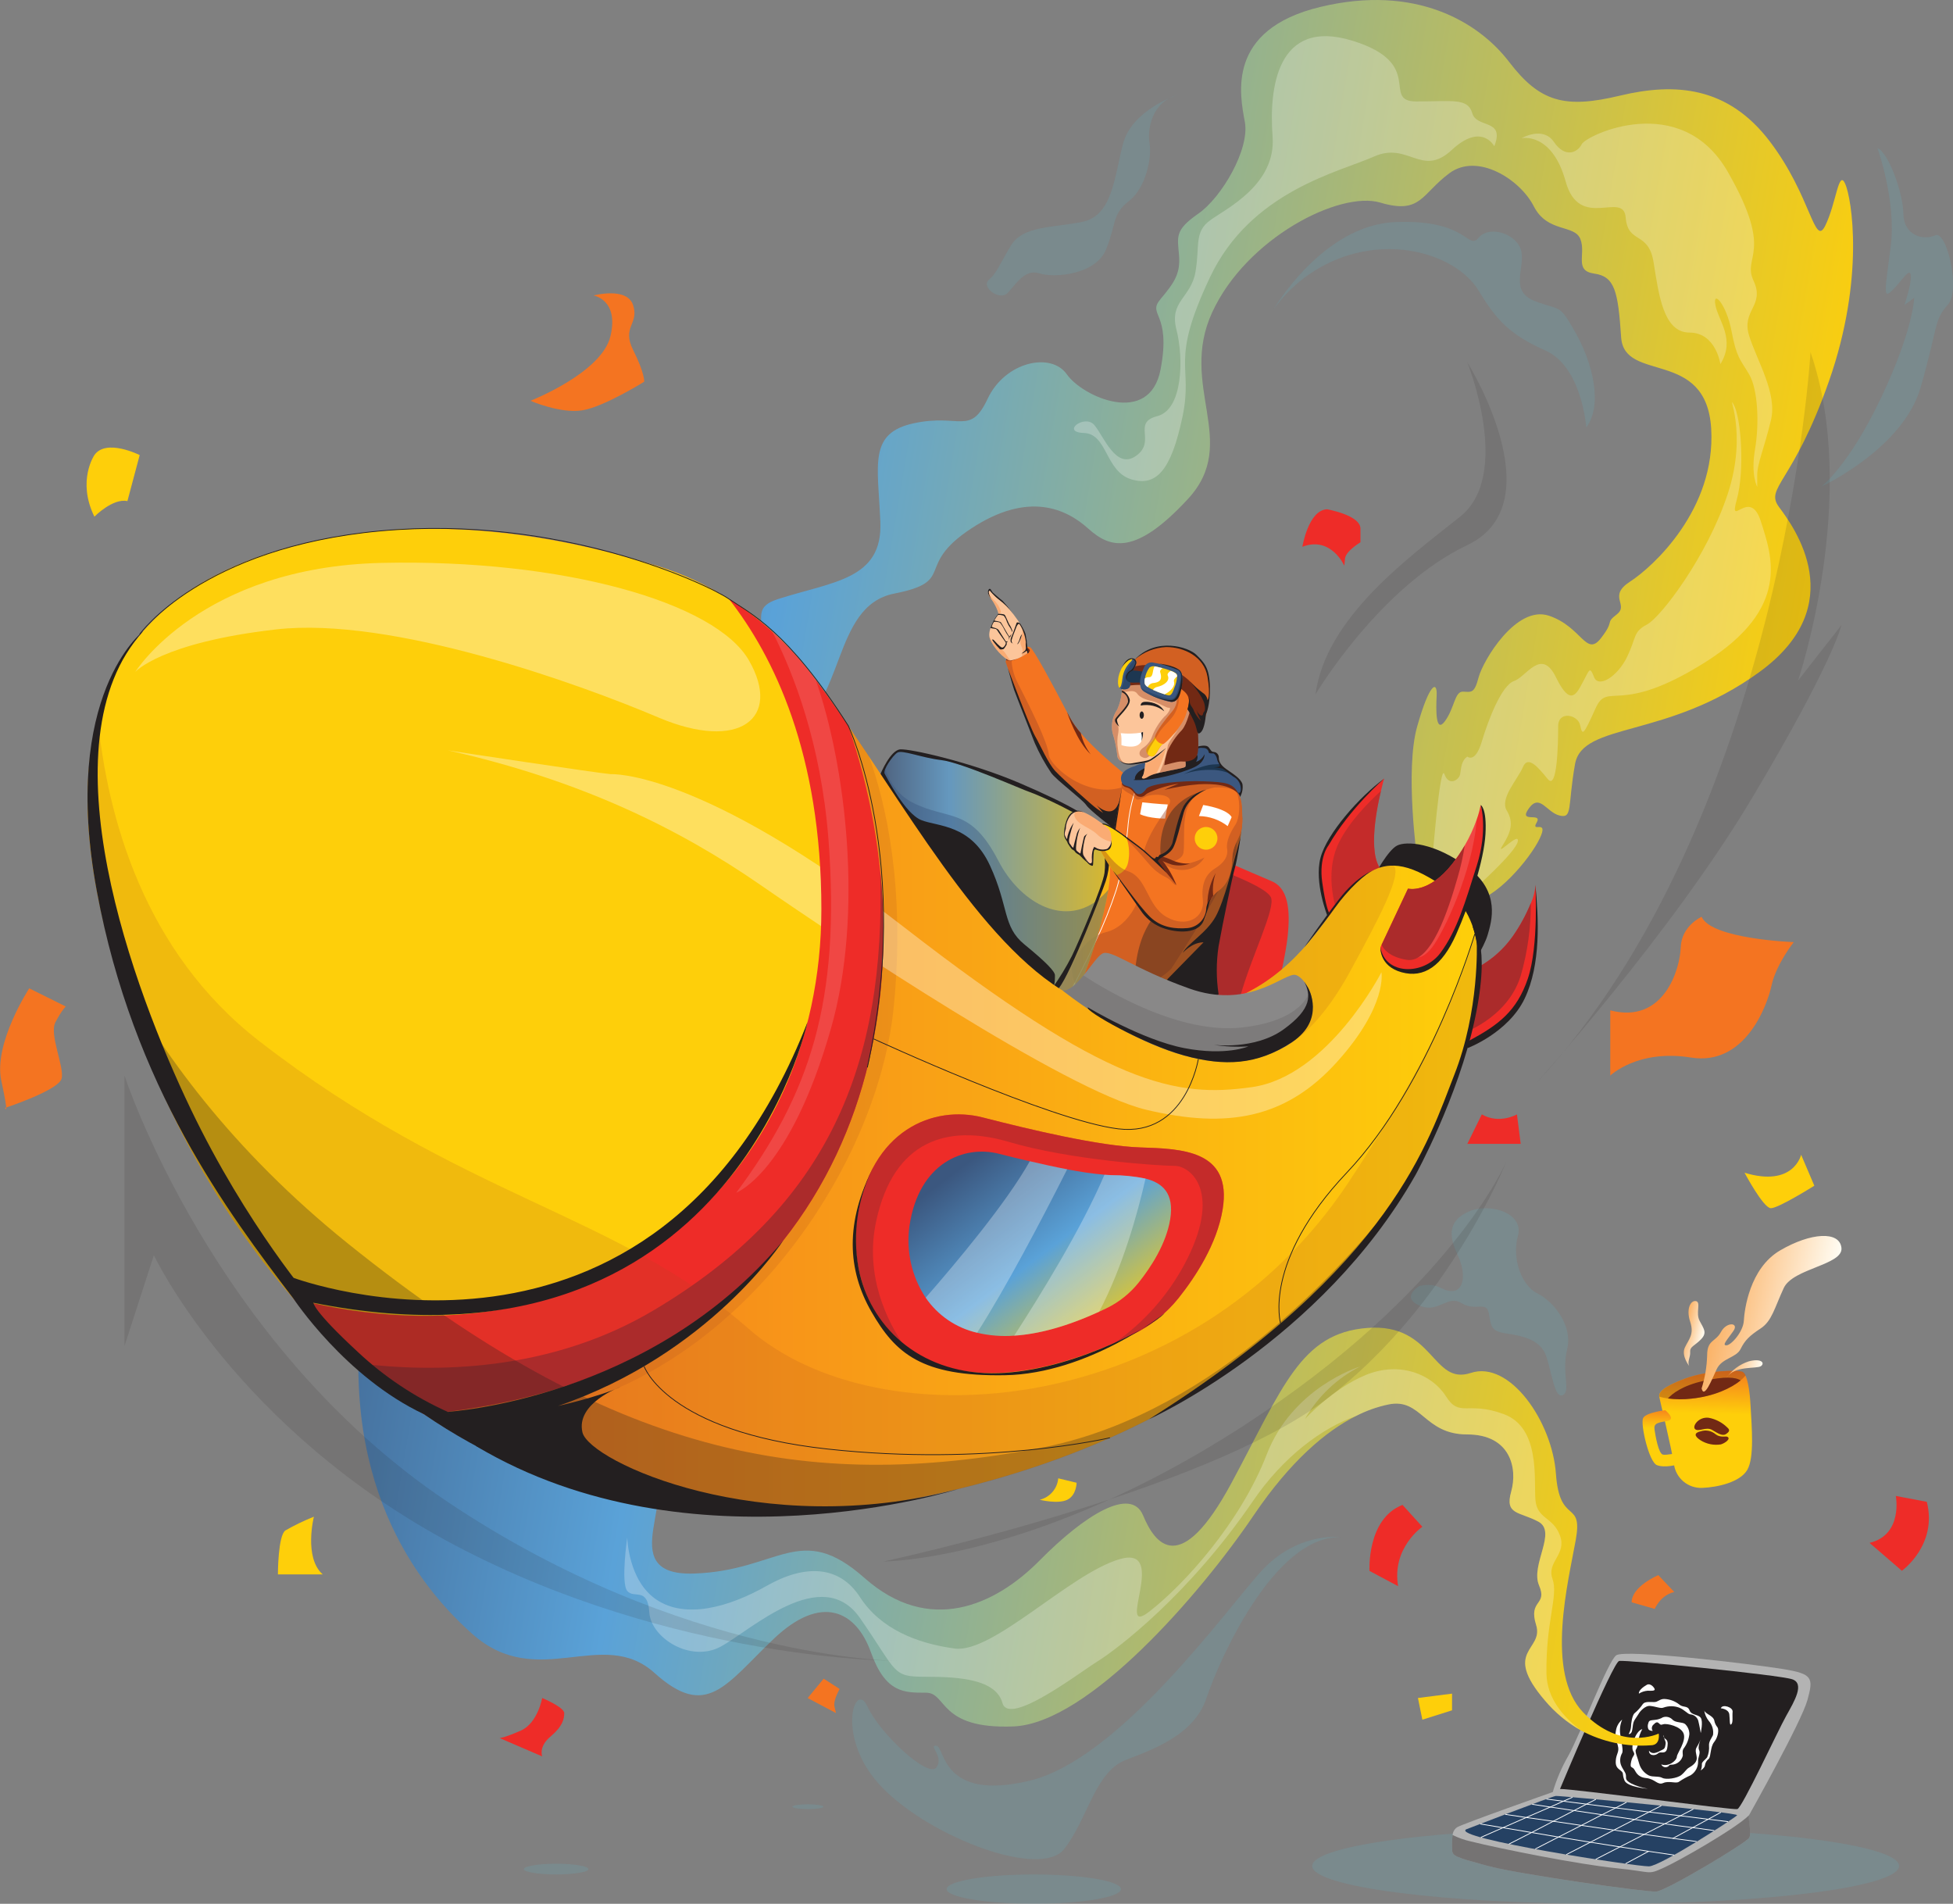 <svg width="632" height="616" viewBox="0 0 632 616" fill="none" xmlns="http://www.w3.org/2000/svg">
<rect x="0" y="0" width="632" height="616" fill="#808080" stroke="none"/>
<g clip-path="url(#clip0_131_2367)">
<path opacity="0.25" d="M519.594 616.012C572.038 616.012 614.553 610.527 614.553 603.76C614.553 596.993 572.038 591.508 519.594 591.508C467.15 591.508 424.636 596.993 424.636 603.76C424.636 610.527 467.15 616.012 519.594 616.012Z" fill="#6BABB6"/>
<path opacity="0.25" d="M334.546 616C350.123 616 362.751 613.876 362.751 611.257C362.751 608.637 350.123 606.514 334.546 606.514C318.969 606.514 306.342 608.637 306.342 611.257C306.342 613.876 318.969 616 334.546 616Z" fill="#6BABB6"/>
<path opacity="0.25" d="M179.973 606.514C185.747 606.514 190.427 605.737 190.427 604.779C190.427 603.821 185.747 603.044 179.973 603.044C174.2 603.044 169.52 603.821 169.52 604.779C169.52 605.737 174.2 606.514 179.973 606.514Z" fill="#6BABB6"/>
<path opacity="0.25" d="M261.455 585.369C264.238 585.369 266.493 585.022 266.493 584.593C266.493 584.164 264.238 583.816 261.455 583.816C258.672 583.816 256.416 584.164 256.416 584.593C256.416 585.022 258.672 585.369 261.455 585.369Z" fill="#6BABB6"/>
<path d="M416.683 303.069C416.416 305.58 415.748 309.401 414.85 313.635C412.567 324.347 408.779 337.776 406.229 339.729C404.068 341.391 396.637 342.337 390.445 342.155C390.961 341.541 391.417 340.879 391.805 340.177C394.233 335.798 394.634 329.624 394.112 324.977C390.544 326.068 386.888 326.847 383.185 327.306C383.185 327.088 383.27 326.882 383.318 326.664C383.427 326.154 383.537 325.632 383.658 325.111C383.852 324.225 384.047 323.328 384.265 322.406C384.35 322.03 384.435 321.641 384.532 321.253L384.86 319.87C384.957 319.47 385.042 319.082 385.139 318.657L385.613 316.74C385.613 316.668 385.613 316.595 385.613 316.534C385.88 315.467 386.147 314.375 386.426 313.295C386.56 312.761 386.706 312.228 386.839 311.694L387.458 309.34C387.458 309.122 387.568 308.904 387.628 308.698C387.871 307.751 388.126 306.805 388.381 305.859C389.595 301.37 390.809 296.991 391.963 293.109C392.133 292.527 392.303 291.896 392.473 291.387C392.703 290.586 392.934 289.822 393.165 289.082C393.396 288.342 393.602 287.638 393.821 286.971C393.93 286.631 394.027 286.304 394.136 285.976C394.537 284.69 394.913 283.55 395.253 282.555C395.338 282.3 395.423 282.07 395.496 281.84C395.816 280.777 396.222 279.742 396.71 278.746L398.495 279.522L399.272 279.85C402.465 281.245 407.917 283.611 411.413 285.078C416.804 287.274 417.63 294.165 416.683 303.069Z" fill="#EE2C28"/>
<path d="M401.421 322.211C400.945 323.911 400.568 325.636 400.292 327.379C399.994 330.018 399.081 332.551 397.626 334.774C396.172 336.996 394.215 338.847 391.914 340.177C394.343 335.798 394.743 329.624 394.221 324.977C390.653 326.068 386.997 326.847 383.294 327.306C383.294 327.088 383.379 326.882 383.428 326.664C383.537 326.154 383.646 325.632 383.767 325.111C383.962 324.225 384.156 323.328 384.375 322.406C384.46 322.03 384.545 321.641 384.642 321.253L384.969 319.87C385.067 319.47 385.152 319.082 385.249 318.657L385.722 316.74C385.722 316.668 385.722 316.595 385.722 316.534C385.989 315.467 386.256 314.375 386.536 313.295C386.669 312.761 386.815 312.228 386.949 311.694L387.568 309.34C387.568 309.122 387.677 308.904 387.738 308.698C387.981 307.751 388.236 306.805 388.49 305.859C389.705 301.37 390.919 296.991 392.072 293.109C392.242 292.527 392.412 291.896 392.582 291.387C392.813 290.586 393.044 289.822 393.274 289.082C393.505 288.342 393.711 287.638 393.93 286.971C394.039 286.631 394.136 286.304 394.246 285.976C394.646 284.69 395.023 283.55 395.363 282.555C395.448 282.3 395.533 282.07 395.605 281.84L398.034 282.786L398.616 283.016C403.91 285.176 410.127 288.075 411.244 290.295C412.992 293.667 404.809 309.789 401.421 322.211Z" fill="#AB2B2B"/>
<path d="M363.2 269.563C363.2 269.563 346.567 255.976 340.921 249.911C335.275 243.845 325.44 214.149 325.44 214.149C325.46 213.969 325.505 213.794 325.574 213.627C325.934 212.703 326.559 211.905 327.371 211.334C328.514 210.472 329.813 209.838 331.195 209.466C331.884 209.202 332.642 209.181 333.345 209.405C334.559 210.133 340.897 221.985 345.28 230.392C345.62 231.023 345.935 231.605 346.239 232.224C347.217 234.002 348.39 235.666 349.736 237.185C355.806 244.294 365.859 251.985 367.122 252.956L367.256 253.065C371.651 263.861 363.2 269.563 363.2 269.563Z" fill="#F47421"/>
<path opacity="0.43" d="M363.2 269.563C363.2 269.563 346.567 255.976 340.921 249.911C335.275 243.845 325.44 214.149 325.44 214.149C325.698 212.997 326.389 211.989 327.371 211.334C327.101 214.72 327.805 218.112 329.399 221.112C333.199 228.548 339.112 240.218 339.379 244.161C339.622 247.885 353.949 260.998 367.146 252.919L367.28 253.028C371.651 263.861 363.2 269.563 363.2 269.563Z" fill="#A54623"/>
<path d="M352.977 244.088C348.545 240.109 345.497 231.023 345.291 230.38C345.631 231.011 345.947 231.593 346.25 232.212C347.228 233.99 348.401 235.654 349.747 237.173C350.294 239.69 351.397 242.053 352.977 244.088Z" fill="#722914"/>
<path d="M333.247 210.436C333.453 211.092 331.377 212.05 328.803 213.275C327.803 213.793 326.641 213.902 325.562 213.578C325.922 212.654 326.547 211.857 327.358 211.286C328.502 210.424 329.8 209.79 331.183 209.417C332.421 209.417 333.065 209.878 333.247 210.436Z" fill="#722914"/>
<path d="M332.628 211.286C332.055 211.682 331.454 212.039 330.831 212.353C329.677 213.05 328.392 213.504 327.055 213.688C326.91 213.707 326.763 213.707 326.618 213.688C324.991 213.214 321.385 209.575 320.317 206.603C320.229 206.356 320.172 206.1 320.147 205.839C319.819 202.903 322.866 198.985 323.049 198.657C323.231 198.33 322.138 195.564 320.62 193.623C320.111 193.088 319.802 192.394 319.746 191.658C319.746 191.015 320.159 190.76 320.341 191.148C320.657 191.815 324.493 194.872 325.489 195.782C327.275 197.785 328.899 199.927 330.346 202.187C330.53 202.462 330.7 202.745 330.856 203.037C331.854 205.226 332.368 207.606 332.361 210.012C332.478 210.43 332.567 210.856 332.628 211.286Z" fill="#FCC59A"/>
<path opacity="0.32" d="M323.923 197.954C323.923 198.548 323.049 198.597 323.049 198.597C323.255 198.233 322.138 195.503 320.62 193.562C320.111 193.027 319.802 192.333 319.746 191.597C320.209 192.58 320.856 193.466 321.652 194.205C322.742 195.221 323.528 196.518 323.923 197.954Z" fill="#F47421"/>
<path opacity="0.32" d="M332.628 211.286C332.054 211.682 331.454 212.039 330.831 212.353C330.739 212.164 330.691 211.957 330.691 211.747C330.691 211.536 330.739 211.329 330.831 211.14C331.45 209.757 329.459 208.568 330.418 206.47C330.819 205.364 330.952 204.179 330.807 203.012C331.806 205.202 332.319 207.581 332.312 209.988C332.447 210.413 332.552 210.846 332.628 211.286Z" fill="#F47421"/>
<path opacity="0.32" d="M327.055 213.688C326.91 213.707 326.763 213.707 326.618 213.688C324.991 213.214 321.385 209.575 320.316 206.603C320.228 206.356 320.171 206.1 320.146 205.839C320.8 207.332 321.882 208.598 323.255 209.478C325.513 210.728 325.78 212.584 327.055 213.688Z" fill="#F47421"/>
<path d="M360.468 268.168C360.468 268.168 352.734 262.309 351.483 260.465C350.233 258.621 341.624 252.24 340.131 250.032C338.09 246.992 336.322 243.777 334.85 240.424C333.842 237.731 328.779 224.994 328.196 223.295C327.613 221.597 326.156 216.247 326.156 216.247C326.156 216.247 333.308 235.354 334.971 238.204C336.634 241.055 339.123 246.963 341.564 249.559C344.004 252.155 353.438 260.635 354.98 261.69C356.522 262.745 356.996 263.061 356.996 263.061L354.859 260.513C354.859 260.513 357.117 262.867 359.436 262.491C361.755 262.114 362.423 258.402 362.423 258.402C362.423 258.402 360.626 268.216 360.468 268.216" fill="#231F20"/>
<path d="M323.048 198.597C323.048 198.597 324.797 198.597 325.124 198.948C325.452 199.3 326.436 201.799 326.618 202.03C327.03 202.637 327.357 203.298 327.589 203.995L327.48 204.589C327.411 204.163 327.268 203.752 327.055 203.376C326.565 202.712 326.157 201.991 325.841 201.229C325.732 200.768 325.137 199.3 324.627 199.167C324.117 199.033 323.048 198.766 322.842 199.106C322.446 199.627 322.085 200.174 321.761 200.744C321.761 200.865 323.595 201.059 323.874 201.362C324.153 201.666 325.877 204.88 326.108 205.184C326.339 205.487 326.739 206.106 326.666 206.397C326.594 206.688 326.424 207.088 326.424 207.088C326.424 207.088 326.606 206.275 326.424 206.033C325.904 205.296 325.434 204.526 325.015 203.728C324.636 202.908 324.15 202.141 323.57 201.447C323.255 201.29 321.786 200.998 321.567 201.326C321.348 201.654 320.839 202.697 321.021 202.867C321.203 203.037 322.818 203.243 323.218 203.922C323.619 204.601 324.882 206.615 325.076 206.882C325.27 207.149 325.902 207.974 325.792 208.374L325.671 208.762C325.41 209.182 325.126 209.587 324.821 209.975C324.435 210.126 324.015 210.168 323.607 210.097C322.84 209.341 322.129 208.53 321.482 207.671C321.348 207.423 321.194 207.188 321.021 206.967C321.121 206.93 321.231 206.924 321.335 206.95C321.438 206.976 321.532 207.033 321.603 207.113C321.858 207.379 323.704 209.478 324.299 209.539C324.894 209.599 325.707 208.204 325.428 207.84C325.149 207.476 323.388 204.99 323.206 204.723C323.024 204.456 322.575 203.595 322.198 203.51C321.822 203.425 320.511 203.218 320.511 203.218C321.071 201.537 321.93 199.972 323.048 198.597Z" fill="#231F20"/>
<path d="M325.428 207.513C325.428 207.513 325.998 207.646 326.156 207.416L326.314 207.173C326.183 207.412 326.037 207.643 325.877 207.865L325.78 207.95L325.428 207.513Z" fill="#231F20"/>
<path d="M326.642 205.924C326.642 205.924 326.642 206.009 326.969 205.596C327.297 205.184 327.382 204.965 327.382 204.965C327.382 204.965 327.091 205.766 327.018 205.924C326.942 206.05 326.843 206.161 326.727 206.251L326.642 205.924Z" fill="#231F20"/>
<path d="M329.859 201.544C329.859 201.544 329.107 201.193 328.985 201.544C328.864 201.896 327.467 205.875 327.225 206.251C327.076 206.57 327.005 206.919 327.018 207.27C327.018 207.27 327.018 207.768 327.273 207.95L328.123 208.495C327.85 208.376 327.627 208.166 327.492 207.9C327.357 207.635 327.318 207.331 327.382 207.04C327.625 205.984 328.815 203.243 328.876 202.964C328.937 202.685 329.471 201.678 329.859 201.896C330.417 202.693 330.862 203.562 331.183 204.48C331.588 205.536 331.85 206.642 331.96 207.768C331.902 208.263 331.902 208.764 331.96 209.26C332.032 209.674 331.963 210.101 331.766 210.473C331.559 210.703 330.551 211.504 330.551 211.504C330.987 211.383 331.398 211.186 331.766 210.922C332.069 210.631 332.227 210.485 332.336 210.703C332.427 210.945 332.48 211.198 332.494 211.455C332.494 211.455 332.992 211.286 332.87 210.982C332.61 210.431 332.466 209.832 332.445 209.223C332.347 207.853 332.152 206.491 331.863 205.147C331.608 204.31 330.321 201.69 329.859 201.544Z" fill="#231F20"/>
<path d="M329.144 208.459C329.341 208.174 329.516 207.874 329.666 207.561C329.957 206.955 330.103 206.166 330.321 205.778C330.443 205.558 330.581 205.347 330.734 205.147C330.734 205.147 330.503 206.13 330.382 206.421C330.261 206.712 329.702 208.386 329.144 208.459Z" fill="#231F20"/>
<path d="M327.565 198.208C326.604 196.898 325.575 195.638 324.481 194.436C323.922 194.047 321.567 192.009 321.276 191.73C320.984 191.451 320.632 190.517 320.316 190.517C320.001 190.517 319.588 191.051 319.746 191.937C319.939 192.614 320.288 193.237 320.766 193.756C320.342 193.109 320.068 192.376 319.964 191.609C320.061 190.93 320.486 191.087 320.571 191.391C321.296 192.28 322.11 193.093 323 193.817C324.837 195.167 326.472 196.773 327.856 198.584L327.565 198.208Z" fill="#231F20"/>
<path d="M402.016 264.698C402.016 265.62 401.955 266.603 401.858 267.646C401.49 271.265 400.808 274.845 399.818 278.346L399.418 279.838C399.126 280.918 398.847 281.973 398.592 283.004C393.735 301.941 391.999 314.981 393.638 321.896C393.872 322.9 394.046 323.917 394.16 324.941C390.592 326.032 386.936 326.811 383.233 327.27C376.428 328.1 369.549 328.125 362.738 327.343L361.9 327.234C356.961 326.558 352.177 325.022 347.768 322.697C347.161 322.393 346.554 322.066 345.934 321.714C344.72 321.023 343.506 320.27 342.292 319.47C347.166 310.373 351.429 300.963 355.053 291.302C356.284 287.966 357.325 284.564 358.173 281.112C358.319 280.493 358.464 279.899 358.598 279.292C358.732 278.685 358.829 278.249 358.938 277.739C358.938 277.545 359.023 277.363 359.059 277.169C359.132 276.902 359.181 276.647 359.241 276.381C359.436 275.446 359.63 274.524 359.8 273.627C359.8 273.505 359.861 273.384 359.885 273.263C360.225 271.552 360.516 269.927 360.783 268.41C360.783 268.168 360.868 267.937 360.905 267.719C361.852 262.321 362.459 258.014 363.139 254.969C363.133 254.925 363.133 254.88 363.139 254.836C363.139 254.605 363.248 254.375 363.309 254.157C363.37 253.938 363.37 253.89 363.406 253.756C363.442 253.623 363.479 253.514 363.503 253.392C363.661 252.883 363.807 252.422 363.965 252.021C364.102 251.649 364.277 251.291 364.487 250.954C364.661 250.671 364.887 250.424 365.154 250.226C366.826 249.224 368.622 248.445 370.497 247.909C371.9 247.468 373.327 247.103 374.77 246.817C374.831 246.823 374.892 246.823 374.953 246.817L375.45 246.72H375.839L376.932 246.55C379.135 246.237 381.364 246.143 383.585 246.271C384.071 246.271 384.532 246.344 385.018 246.405C385.691 246.47 386.359 246.572 387.021 246.708C387.519 246.793 388.005 246.914 388.49 247.048L389.207 247.242C389.753 247.412 390.299 247.582 390.821 247.788C392.118 248.242 393.366 248.823 394.549 249.522C395.693 250.193 396.746 251.009 397.681 251.949C398.235 252.48 398.742 253.056 399.199 253.671C399.926 254.762 400.501 255.945 400.911 257.189L400.984 257.383V257.493C400.984 257.687 401.105 257.893 401.154 258.099C401.202 258.305 401.239 258.39 401.275 258.548C401.605 259.892 401.804 261.266 401.87 262.648C401.864 262.705 401.864 262.762 401.87 262.818C401.87 263.109 401.87 263.388 401.87 263.691C401.87 263.995 402.004 264.359 402.016 264.698Z" fill="#F47421"/>
<path d="M345.935 321.714C348.096 317.687 351.52 311.136 354.725 304.209C357.221 298.964 359.382 293.568 361.196 288.051C361.536 286.947 361.852 285.818 362.143 284.69C362.322 283.987 362.491 283.283 362.653 282.579C362.787 282.058 362.896 281.536 363.005 281.002C363.698 277.788 364.22 274.573 364.596 271.552C364.589 271.476 364.589 271.399 364.596 271.322C364.73 270.109 364.863 269.053 364.96 267.974C365.264 264.065 366.009 260.203 367.182 256.461" stroke="white" stroke-width="0.25" stroke-miterlimit="10"/>
<path d="M369.647 259.615C369.647 259.615 376.106 260.295 377.891 260.295L377.041 264.88C377.041 264.88 371.868 264.88 368.942 263.449L369.647 259.615Z" fill="white"/>
<path opacity="0.43" d="M400.134 273.869C400.414 281.027 379.032 313.429 379.032 313.429C379.032 313.429 371.966 320.986 358.696 322.114C345.425 323.243 346.906 312.907 346.979 312.616C347.052 312.325 350.111 303.481 357.833 301.637C365.555 299.793 370.655 289.712 369.647 281.476C368.639 273.239 375.609 264.832 378.146 260.695C380.684 256.558 372.731 256.837 370.946 257.675C369.161 258.512 368.032 259.276 367.304 258.148C366.575 257.019 365.216 256.935 363.552 255.503C363.342 255.337 363.172 255.125 363.054 254.884C362.447 253.671 363.771 252.094 363.904 251.937C364.548 255.273 375.487 252.458 381.558 250.857C386.73 249.486 395.593 251.573 399.199 253.683C399.964 254.832 400.565 256.081 400.984 257.396V257.505C400.984 257.699 401.106 257.905 401.154 258.111C401.203 262.163 399.928 268.665 400.134 273.869Z" fill="#A54623"/>
<path d="M400.959 257.189C398.337 253.732 392.303 253.55 387.98 253.768C384.203 254.069 380.456 254.669 376.774 255.564C378.276 254.813 379.825 254.161 381.412 253.611C378.085 253.938 371.699 256.11 370.715 257.141C370.344 257.533 369.842 257.778 369.304 257.829C368.766 257.88 368.228 257.735 367.789 257.42C367.158 256.947 366.466 255.248 364.584 254.763C364.089 254.672 363.635 254.431 363.284 254.072C363.19 253.969 363.124 253.843 363.094 253.706C363.065 253.57 363.071 253.428 363.114 253.295H363.479C365.276 253.295 373.192 253.477 375.11 252.774C377.296 251.985 388.575 250.481 397.402 251.706H397.718C398.269 252.315 398.765 252.973 399.199 253.671C399.942 254.759 400.535 255.942 400.959 257.189Z" fill="#722914"/>
<path d="M401.044 257.42C399.296 253.198 396.552 253.101 389.607 252.81C382.662 252.519 372.147 253.514 370.897 255.297C369.646 257.08 368.165 257.723 366.854 255.709C365.542 253.696 363.041 255.091 362.762 252.07C362.483 249.049 367.157 247.921 367.157 247.921C370.508 246.211 380.816 244.828 383.245 243.227C385.673 241.625 390.797 240.618 391.331 242.571C391.865 244.525 393.759 242.341 394.123 245.665C394.199 246.242 394.407 246.794 394.731 247.278C395.736 248.575 396.971 249.677 398.373 250.529C399.388 251.184 400.287 252.004 401.032 252.956C401.497 253.607 401.748 254.386 401.75 255.186C401.752 255.986 401.505 256.766 401.044 257.42Z" fill="#3B577F"/>
<path d="M374.77 246.72C374.77 246.72 369.768 248.479 368.347 249.862C366.927 251.245 367.315 252.119 367.315 252.119C367.315 252.119 365.069 252.604 370.363 252.325C375.656 252.046 384.932 249.389 387.506 247.679C390.08 245.968 389.765 244.039 389.765 244.039C389.517 244.621 389.147 245.144 388.68 245.571C388.213 245.998 387.66 246.319 387.057 246.514C387.057 246.514 388.927 243.372 385.333 243.809C381.739 244.246 377.344 246.344 374.77 246.72Z" fill="#231F20"/>
<path d="M398.385 250.493C396.439 249.597 394.324 249.125 392.181 249.11C389.071 249.023 385.971 249.492 383.026 250.493C383.026 250.493 389.097 247.521 392.46 247.363L394.731 247.242C395.74 248.54 396.979 249.641 398.385 250.493Z" fill="#1D3751"/>
<path opacity="0.41" d="M402.016 264.698C402.016 265.62 401.955 266.603 401.858 267.646C401.49 271.265 400.808 274.845 399.818 278.346L399.418 279.838C399.126 280.918 398.847 281.973 398.592 283.004C393.735 301.941 391.999 314.981 393.638 321.896C393.872 322.9 394.046 323.917 394.16 324.941C390.592 326.032 386.936 326.811 383.233 327.27C376.428 328.1 369.549 328.125 362.738 327.343L361.9 327.234C365.169 323.937 367.08 319.534 367.255 314.896C367.959 306.101 370.278 301.128 372.573 297.695C373.374 296.482 374.163 295.523 374.88 294.613C377.308 291.508 379.081 289.47 377.308 284.751C376.875 283.558 376.507 282.343 376.203 281.112C375.984 280.19 375.827 279.292 375.705 278.406C375.699 278.289 375.699 278.172 375.705 278.055C375.705 277.751 375.632 277.472 375.608 277.169C374.965 270.339 377.004 264.577 380.331 261.071C382.585 258.733 385.436 257.055 388.575 256.219C389.265 256.034 389.967 255.9 390.676 255.818C390.676 255.818 396.479 254.278 400.632 257.881C400.88 258.08 401.111 258.299 401.324 258.536C401.654 259.88 401.853 261.253 401.919 262.636C401.912 262.693 401.912 262.75 401.919 262.806C401.919 263.097 401.919 263.376 401.919 263.679C401.919 263.983 402.004 264.359 402.016 264.698Z" fill="#231F20"/>
<path d="M387.592 241.589C387.592 241.589 390.311 240.728 391.149 241.831C391.987 242.935 391.975 243.227 392.837 243.311C393.28 243.357 393.689 243.569 393.982 243.905C394.275 244.24 394.43 244.674 394.415 245.119C394.415 246.126 394.743 247.387 396.844 248.867C398.944 250.347 401.53 251.888 402.064 253.72C402.274 255.151 402.001 256.611 401.287 257.869C401.13 257.233 400.841 256.638 400.437 256.122C400.437 256.122 401.202 257.335 401.53 255.734C401.615 254.834 401.429 253.93 400.997 253.137C400.564 252.344 399.904 251.698 399.102 251.282C397.378 250.153 396.042 248.734 395.217 248.588C394.391 248.443 392.788 248.261 392.788 248.261C392.788 248.261 394.67 248.261 394.719 247.788C394.767 247.315 394.063 246.745 393.857 245.653C393.65 244.561 393.031 243.821 392.643 243.785C392.254 243.748 391.271 243.894 391.161 243.457C391.107 243.049 390.904 242.675 390.59 242.408C390.276 242.142 389.874 242.001 389.462 242.013C388.041 241.856 387.786 242.147 387.786 242.147L387.592 241.589Z" fill="#231F20"/>
<path d="M394.342 321.714C393.558 316.556 393.558 311.308 394.342 306.15C395.714 298.556 398.798 283.659 399.624 280.808C400.449 277.958 401.457 270.788 401.457 270.788L399.15 279.207C399.15 279.207 396.285 291.338 393.383 296.591C390.481 301.844 384.131 305.495 382.759 308.321C382.759 308.321 385.673 304.901 389.473 304.901L377.587 317.032C377.587 317.032 391.744 325.123 394.342 321.714Z" fill="#231F20"/>
<path d="M360.978 268.41L363.09 254.884L360.468 268.18L360.978 268.41Z" fill="#231F20"/>
<path opacity="0.71" d="M358.695 287.832C357.746 293.353 356.427 298.804 354.749 304.148C352.865 310.489 350.532 316.687 347.768 322.697C347.16 322.393 346.553 322.066 345.934 321.714C344.72 321.023 343.506 320.27 342.292 319.47C321.724 305.968 303.087 277.654 284.996 250.408C285.385 249.632 285.785 248.892 286.21 248.2C287.813 245.325 289.379 243.251 290.63 242.899C294.503 241.831 329.58 252.361 346.59 261.617C349.458 263.035 352.091 264.884 354.397 267.1C354.397 267.1 354.676 267.416 354.797 267.573C356.089 269.221 357.11 271.064 357.821 273.032C358.255 274.214 358.584 275.432 358.804 276.672C358.81 276.7 358.81 276.729 358.804 276.757C358.865 277.06 358.913 277.351 358.95 277.666C359.055 278.475 359.128 279.284 359.168 280.093C359.267 282.682 359.108 285.274 358.695 287.832Z" fill="url(#paint0_linear_131_2367)"/>
<path opacity="0.42" d="M358.695 287.832C357.746 293.353 356.427 298.804 354.749 304.148C352.865 310.489 350.532 316.687 347.768 322.697C347.16 322.393 346.553 322.066 345.934 321.714C344.72 321.023 343.506 320.27 342.292 319.47C321.724 305.968 303.087 277.654 284.996 250.408C285.385 249.632 285.785 248.892 286.21 248.2C287.728 252.713 290.423 257.201 295.183 259.628C307.057 265.693 313.868 260.768 323.108 278.576C329.786 291.52 343.591 300.024 355.137 291.302C356.444 290.275 357.636 289.112 358.695 287.832Z" fill="#3B577F"/>
<path d="M284.948 250.408C284.948 250.408 288.117 242.717 291.322 242.474C294.528 242.232 314.063 246.575 329.981 253.392C345.898 260.21 355.988 265.669 357.833 270.63C359.351 275.327 359.351 280.382 357.833 285.078C356.619 288.718 346.469 315.018 342.681 319.688C338.892 324.359 340.556 319.688 340.556 319.688C342.924 316.377 345.043 312.894 346.894 309.268C349.225 304.415 356.886 286.571 357.42 282.434C357.955 278.297 357.42 271.407 354.288 267.695C351.155 263.983 335.736 257.092 333.368 256.34C331 255.588 311.149 246.708 304.678 245.956C298.206 245.204 291.929 242.535 290.375 243.53C288.821 244.525 285.616 249.243 286.271 250.335C286.927 251.427 292.803 263.231 298.146 265.366C303.488 267.501 314.185 266.651 320.365 280.068C326.545 293.485 324.396 299.781 331.523 305.604C338.65 311.427 341.381 314.351 341.381 315.552C341.381 316.752 341.624 322.83 337.338 319.373C333.052 315.915 291.14 264.88 287.692 259.615C284.244 254.351 284.948 250.396 284.948 250.396" fill="#231F20"/>
<path d="M402.016 264.892C402.186 271.455 398.993 271.856 398.75 277.945C398.507 284.035 396.455 286.643 394.391 288.148C393.719 288.635 393.114 289.211 392.594 289.858C391.744 290.87 391.163 292.08 390.907 293.376C390.907 293.594 390.834 293.873 390.773 294.201C390.397 296.542 389.28 301.249 382.274 301.116C374.249 300.958 370.97 296.445 368.275 292.806C366.697 290.683 363.88 287.056 361.16 283.174C359.273 280.532 357.55 277.777 356 274.925C355.203 273.461 354.63 271.887 354.3 270.254C353.778 267.379 354.737 266.142 354.737 266.142C356.681 266.29 358.557 266.915 360.201 267.962C360.893 268.398 362.083 269.284 363.491 270.388L364.511 271.164C368.299 274.088 373.01 277.824 373.387 278.164C373.387 278.164 373.787 278.03 374.419 277.739C374.601 277.654 374.819 277.557 375.038 277.436L375.718 277.06C376.471 276.614 377.19 276.111 377.867 275.556C380.101 273.675 380.599 267.731 383.003 261.787C383.796 259.921 385.127 258.333 386.827 257.226C388.732 256.006 390.862 255.181 393.092 254.799C396.868 254.63 399.017 255.212 400.231 256.437C402.004 258.099 401.907 261.047 402.016 264.892Z" fill="#F47421"/>
<path opacity="0.43" d="M389.777 277.448C389.088 278.59 388.136 279.551 386.999 280.252C385.863 280.952 384.576 281.372 383.245 281.476C381.964 281.578 380.675 281.415 379.459 280.997C378.244 280.58 377.127 279.917 376.179 279.049C375.329 278.552 375.766 278.819 378.911 283.15C382.056 287.48 380.404 286.789 378.911 285.042C377.417 283.295 375.475 283.926 371.432 279.11C369.003 276.259 365.75 272.729 363.491 270.339L364.511 271.116C368.299 274.039 373.01 277.776 373.387 278.115C373.387 278.115 373.787 277.982 374.419 277.691C374.601 277.606 374.819 277.509 375.038 277.387L375.718 277.011C376.471 276.565 377.19 276.063 377.867 275.507C380.101 273.627 380.599 267.683 383.003 261.738C383.796 259.872 385.127 258.285 386.827 257.177C385.826 258.359 385.007 259.684 384.399 261.108C382.553 265.269 383.452 272.681 382.99 275.835C382.529 278.989 376.738 278.734 380.841 279.474C384.945 280.214 389.777 277.448 389.777 277.448Z" fill="#A54623"/>
<path d="M380.611 286.304C378.441 283.388 376.033 280.657 373.411 278.14C373.411 278.14 373.812 278.006 374.443 277.715C374.625 277.63 374.844 277.533 375.062 277.412C375.501 277.781 375.907 278.187 376.277 278.625C378.122 280.937 379.585 283.529 380.611 286.304Z" fill="#722914"/>
<path d="M385.091 279.413C383.214 280.105 381.174 280.227 379.227 279.765C378.223 279.444 377.238 279.068 376.277 278.637C375.524 278.297 374.88 277.982 374.443 277.751C374.625 277.666 374.844 277.569 375.063 277.448L375.743 277.072C377.003 277.366 378.226 277.806 379.385 278.382C381.182 279.162 383.135 279.515 385.091 279.413Z" fill="#722914"/>
<path d="M390.288 274.937C392.32 274.937 393.967 273.291 393.967 271.261C393.967 269.231 392.32 267.586 390.288 267.586C388.256 267.586 386.609 269.231 386.609 271.261C386.609 273.291 388.256 274.937 390.288 274.937Z" fill="#FECF0A"/>
<path d="M387.98 264.055C391.352 264.1 394.617 265.241 397.281 267.307L398.556 264.419C398.556 264.419 397.718 261.884 389.365 260.465L387.98 264.055Z" fill="white"/>
<path d="M365.021 279.207C364.81 280.165 364.336 281.045 363.652 281.748C362.968 282.451 362.1 282.949 361.148 283.186C359.261 280.544 357.537 277.789 355.988 274.937C352.746 268.689 354.774 266.154 354.774 266.154C356.717 266.302 358.594 266.927 360.237 267.974C361.087 268.52 362.666 269.745 364.56 271.152C365.47 273.74 365.63 276.532 365.021 279.207Z" fill="#FECF0A"/>
<path opacity="0.43" d="M402.017 264.892C402.187 271.455 398.994 271.856 398.751 277.945C398.508 284.035 396.456 286.643 394.392 288.148C393.719 288.635 393.115 289.211 392.595 289.858C391.744 290.87 391.164 292.08 390.907 293.376C390.907 293.594 390.834 293.873 390.774 294.201C390.397 296.542 389.28 301.249 382.275 301.116C374.249 300.958 370.971 296.445 368.276 292.806C366.697 290.683 363.88 287.056 361.161 283.174C359.273 280.532 357.55 277.777 356.001 274.925C355.204 273.461 354.631 271.887 354.301 270.254C356.729 274.452 360.894 280.554 364.949 281.876C371.287 283.95 371.02 292.964 377.467 296.688C383.914 300.412 389.9 296.918 389.256 291.229C388.613 285.539 390.47 282.676 393.275 280.942C396.08 279.207 397.5 277.084 397.099 274.658C396.699 272.232 398.204 269.223 399.868 266.7C401.082 264.771 401.531 260.064 400.281 256.389C402.005 258.099 401.908 261.047 402.017 264.892Z" fill="#A54623"/>
<path d="M359.679 272.353C359.681 272.758 359.661 273.163 359.619 273.566C359.485 274.852 358.113 275.592 356.243 275.18C354.373 274.767 353.936 274.039 353.815 275.883C353.694 277.727 353.936 280.068 353.281 280.044C352.625 280.02 349.699 276.405 348.424 275.665C347.149 274.925 344.235 271.188 344.332 269.527C344.519 268.031 344.848 266.556 345.316 265.123C345.562 264.451 345.975 263.854 346.517 263.387C347.059 262.92 347.711 262.599 348.412 262.454H348.849C351.484 262.321 357.142 266.833 358.489 267.937C359.485 268.774 359.691 270.849 359.679 272.353Z" fill="#FCC59A"/>
<path opacity="0.32" d="M359.679 272.353C357.9 272.048 356.259 271.2 354.98 269.927C352.795 267.78 348.727 266.87 347.793 264.298C347.638 263.973 347.615 263.602 347.728 263.26C347.841 262.919 348.082 262.635 348.4 262.466H348.837C351.471 262.333 357.129 266.846 358.477 267.949C359.485 268.774 359.691 270.849 359.679 272.353Z" fill="#F47421"/>
<path d="M392.595 289.858C391.744 290.87 391.164 292.08 390.907 293.376C390.907 293.594 390.834 293.873 390.774 294.201C390.462 290.125 391.375 286.049 393.396 282.495C392.601 284.863 392.328 287.375 392.595 289.858Z" fill="#722914"/>
<path d="M390.336 255.503C390.336 255.503 384.424 257.929 383.052 262.951C381.68 267.974 380.915 271.613 379.785 274.027C378.656 276.441 375.888 277.29 375.257 277.933C374.625 278.576 374.431 278.334 375.257 279.365C376.082 280.396 377.491 282.397 377.491 282.397C377.491 282.397 371.42 276.599 369.793 275.264C368.166 273.93 364.293 271.201 363.904 270.788C363.516 270.376 358.356 266.748 357.105 266.821L356.607 266.445C356.607 266.445 357.615 266.215 359.91 267.586C362.205 268.956 369.198 274.197 370.57 275.386C371.942 276.575 373.266 278.055 373.739 277.751C374.213 277.448 373.848 277.108 374.468 277.278C375.087 277.448 374.929 276.514 375.56 276.514C376.414 276.208 377.193 275.726 377.848 275.099C378.503 274.472 379.018 273.714 379.361 272.875C379.834 270.97 381.376 263.946 383.003 260.853C383.805 259.517 384.868 258.355 386.127 257.436C387.387 256.517 388.818 255.86 390.336 255.503Z" fill="#231F20"/>
<path d="M360.104 281.682L369.101 294.553C370.66 296.927 372.874 298.798 375.476 299.939C379.227 301.564 387.411 302.911 389.535 297.865C391.66 292.818 390.932 291.799 392.049 290.586C391.533 291.046 391.115 291.606 390.821 292.231C390.527 292.856 390.362 293.535 390.337 294.225C390.208 295.775 389.54 297.23 388.449 298.338C387.357 299.446 385.912 300.137 384.363 300.291C380.539 300.606 375.864 300.291 372.137 296.651C368.409 293.012 361.561 283.04 360.104 281.682Z" fill="#231F20"/>
<path d="M359.679 271.844C359.679 271.844 360.092 274.561 358.465 275.095C357.397 275.474 356.231 275.474 355.163 275.095C354.616 274.913 354.094 274.537 353.948 275.628C353.803 276.72 353.839 279.838 353.633 280.08C353.426 280.323 352.516 279.874 351.957 279.207C351.568 278.672 351.298 278.06 351.168 277.412C351.457 278.112 351.906 278.735 352.479 279.231C353.171 279.62 353.451 279.11 353.353 278.297C353.24 277.071 353.368 275.835 353.73 274.658C353.818 274.593 353.884 274.502 353.919 274.397C353.954 274.293 353.956 274.181 353.924 274.076C354.291 274.096 354.641 274.237 354.92 274.476C355.989 274.963 357.204 275.028 358.319 274.658C358.737 274.316 359.075 273.887 359.31 273.401C359.545 272.915 359.671 272.383 359.679 271.844Z" fill="#231F20"/>
<path d="M350.634 262.842C349.893 262.507 349.058 262.439 348.273 262.649C347.487 262.859 346.798 263.335 346.324 263.995C345.431 265.216 344.936 266.681 344.903 268.192C344.624 269.126 344.381 269.83 344.599 270.254C344.759 270.681 344.967 271.088 345.219 271.467C345.377 271.564 345.352 270.97 345.474 270.497C345.7 269.634 346.004 268.793 346.384 267.986C346.704 267.37 347.061 266.775 347.453 266.203C346.827 267.922 346.331 269.686 345.971 271.48C345.801 273.02 346.384 273.044 346.554 273.481C346.739 273.816 346.996 274.107 347.307 274.33C347.307 274.33 348.266 270.412 348.521 269.611C348.767 268.974 349.107 268.377 349.529 267.84C349.012 269.173 348.649 270.561 348.448 271.977C348.133 274.27 348.133 274.925 348.388 275.228C348.586 275.44 348.806 275.631 349.043 275.798L349.614 276.199C349.614 276.199 350.658 270.849 350.901 270.558C351.227 270.244 351.59 269.972 351.981 269.745C351.981 269.745 351.35 270.097 350.974 271.783C350.597 273.469 350.124 276.077 350.682 276.866C351.013 277.329 351.279 277.835 351.472 278.37L351.981 279.146C351.485 278.77 351.011 278.364 350.561 277.933C350.342 277.666 349.347 276.72 349.274 276.635C349.201 276.55 348.206 276.15 347.866 275.568C347.526 274.985 347.016 274.998 346.761 274.67C346.314 274.11 345.908 273.518 345.547 272.899C345.44 272.515 345.259 272.156 345.012 271.843C344.441 271.074 344.197 270.111 344.332 269.163C344.466 267.658 344.976 264.892 346.202 263.509C346.737 262.885 347.48 262.473 348.294 262.351C349.107 262.228 349.938 262.403 350.634 262.842Z" fill="#231F20"/>
<path d="M363.418 221.003C363.421 221.039 363.421 221.075 363.418 221.112" stroke="#231F20" stroke-width="0.25" stroke-miterlimit="10"/>
<path d="M383.779 239.575C382.565 243.214 384.265 247.582 383.488 248.176C382.954 248.576 378.546 249.244 375.207 250.032C374.831 250.117 374.479 250.202 374.151 250.299C373.303 250.485 372.485 250.792 371.723 251.209C369.829 252.507 369.173 251.743 369.707 251.209C370.242 250.675 370.521 247.654 370.594 246.987C370.597 246.947 370.597 246.906 370.594 246.866C370.594 246.866 369.938 246.575 366.842 247.169C366.093 247.322 365.321 247.322 364.572 247.169C362.738 246.793 361.573 245.519 361.585 244.573C361.316 242.032 360.791 239.524 360.018 237.088C359.754 235.794 359.754 234.459 360.019 233.164C360.284 231.87 360.808 230.642 361.56 229.555C362.352 227.775 362.849 225.878 363.03 223.938C363.03 223.829 363.03 223.732 363.03 223.635C363.03 223.538 363.03 223.574 363.03 223.538V223.307C363.151 222.434 363.236 221.706 363.272 221.318C363.272 221.233 363.272 221.172 363.272 221.124L363.345 221.003C364.189 219.962 365.244 219.112 366.442 218.51C367.639 217.907 368.951 217.566 370.29 217.509C373.062 217.162 375.874 217.656 378.361 218.926C380.849 220.196 382.897 222.183 384.241 224.63C384.669 225.38 385.019 226.173 385.285 226.995C386.924 231.848 384.799 236.457 383.779 239.575Z" fill="#FCC59A"/>
<path opacity="0.43" d="M362.252 231.387C362.046 232.005 360.637 232.6 361.341 233.655C361.903 234.644 362.105 235.797 361.912 236.918C361.516 238.741 361.471 240.623 361.779 242.462C362.24 245.823 363.151 246.769 364.583 247.157C362.75 246.781 361.584 245.507 361.596 244.561C361.327 242.02 360.803 239.512 360.03 237.076C359.766 235.781 359.766 234.447 360.031 233.152C360.296 231.857 360.82 230.63 361.572 229.543C362.364 227.763 362.86 225.866 363.041 223.926C363.041 223.817 363.041 223.72 363.041 223.623C363.041 223.526 363.041 223.562 363.041 223.526C363.745 224.011 365.263 225.26 364.96 226.874C364.632 228.96 362.446 230.756 362.252 231.387Z" fill="#A54623"/>
<path d="M361.451 232.927C361.529 233.694 361.782 234.433 362.192 235.087C362.01 234.953 360.407 233.655 360.905 232.66C361.403 231.666 364.863 228.633 365.021 226.922C365.03 226.288 364.846 225.666 364.492 225.14C364.139 224.613 363.633 224.207 363.042 223.975C363.042 223.756 363.042 223.55 363.139 223.344C364.302 223.955 365.175 225.002 365.567 226.255C366.126 228.415 361.561 232.102 361.451 232.927Z" fill="#231F20"/>
<path d="M369.136 228.293C369.136 228.293 369.015 227.153 370.484 227.08C371.953 227.007 375.341 227.468 376.773 230.161C375.712 229.315 374.48 228.709 373.161 228.386C371.842 228.064 370.469 228.032 369.136 228.293Z" fill="#231F20"/>
<path opacity="0.43" d="M383.779 239.575C382.565 243.214 384.265 247.582 383.488 248.176C382.954 248.576 378.546 249.244 375.207 250.032C376.5 247.345 377.396 244.485 377.866 241.54C377.866 240.485 380.161 237.464 381.351 235.984C379.901 237.587 378.147 238.886 376.191 239.806C374.078 240.461 373.763 242.232 372.463 244.039C371.164 245.847 370.035 245.252 369.282 244.791C368.53 244.33 368.42 243.008 369.902 241.977C371.285 241.085 372.325 239.751 372.852 238.192C373.756 235.872 375.086 233.741 376.774 231.908C377.988 231.011 379.202 228.839 378.304 228.997C377.405 229.155 374.916 227.274 372.852 226.862C370.788 226.449 368.821 225.649 367.995 224.436C367.17 223.223 365.494 223.683 364.28 223.841C363.868 223.867 363.455 223.809 363.066 223.671C363.06 223.562 363.06 223.453 363.066 223.344C363.187 222.47 363.272 221.743 363.309 221.354C363.309 221.269 363.309 221.209 363.309 221.16L363.382 221.039C366.893 220.535 370.458 220.535 373.969 221.039C378.322 221.69 382.325 223.799 385.321 227.02C386.924 231.848 384.799 236.457 383.779 239.575Z" fill="#A54623"/>
<path d="M369.476 232.575C369.858 232.575 370.168 232.043 370.168 231.387C370.168 230.73 369.858 230.198 369.476 230.198C369.094 230.198 368.784 230.73 368.784 231.387C368.784 232.043 369.094 232.575 369.476 232.575Z" fill="#231F20"/>
<path d="M369.355 239.818C369.102 240.37 368.676 240.826 368.141 241.116C366.198 242.183 362.908 241.116 362.908 241.116C362.908 241.116 362.908 240.412 362.908 239.587C362.908 239.417 362.908 239.235 362.908 239.066C362.903 238.449 362.83 237.834 362.689 237.234C364.889 237.464 367.109 237.407 369.294 237.064C369.504 237.012 369.707 236.939 369.901 236.846C369.953 237.865 369.766 238.883 369.355 239.818Z" fill="white"/>
<path d="M369.355 239.818C369.571 238.909 369.546 237.96 369.282 237.064C369.491 237.012 369.695 236.939 369.889 236.846C369.944 237.864 369.762 238.882 369.355 239.818Z" fill="#231F20"/>
<path d="M385.37 228.815C385.37 228.815 384.301 234.116 382.48 236.215C380.549 238.217 378.969 240.53 377.805 243.057C377.291 244.53 376.945 246.056 376.773 247.606C376.773 247.606 381.144 246.271 382.395 246.393C383.646 246.514 387.191 246.465 387.628 243.421C388.065 240.376 387.422 234.844 387.628 233.061C387.834 231.277 387.421 228.657 385.37 228.815Z" fill="#722914"/>
<path d="M364.316 216.987C365.499 215.005 367.099 213.302 369.004 211.998C370.91 210.693 373.076 209.817 375.353 209.43C383.026 208.216 388.454 211.747 390.676 217.412C392.897 223.077 390.081 231.969 390.081 231.969C390.034 229.372 389.283 226.836 387.908 224.632C386.534 222.427 384.586 220.636 382.274 219.45C374.042 214.731 368.323 214.889 364.316 216.987Z" fill="#F47421"/>
<path opacity="0.43" d="M364.316 216.987C365.499 215.005 367.099 213.302 369.004 211.998C370.91 210.693 373.076 209.817 375.353 209.43C383.026 208.216 388.454 211.747 390.676 217.412C392.897 223.077 390.081 231.969 390.081 231.969C390.034 229.372 389.283 226.836 387.908 224.632C386.534 222.427 384.586 220.636 382.274 219.45C374.042 214.731 368.323 214.889 364.316 216.987Z" fill="#A54623"/>
<path d="M363.236 222.288C363.236 222.288 370.922 219.947 377.928 223.95C384.933 227.954 386.56 233.437 386.997 235.22C387.434 237.003 387.823 237.44 388.454 236.251C389.085 235.062 391.344 230.186 389.923 227.104C388.503 224.023 383.938 217.108 375.863 215.641C367.789 214.173 364.657 216.55 363.394 217.739C362.131 218.928 362.107 222.555 363.236 222.288Z" fill="#722914"/>
<path d="M383.706 231.387C382.626 234.783 377.696 240.133 376.482 240.728H376.409C375.365 241.079 374.527 243.724 373.459 244.525C373.292 244.631 373.105 244.702 372.91 244.734C372.715 244.766 372.515 244.758 372.323 244.71C372.131 244.663 371.951 244.576 371.793 244.457C371.636 244.337 371.504 244.187 371.407 244.015C371.136 243.667 370.983 243.242 370.97 242.802C370.97 241.528 373.131 240.121 373.787 238.277V238.192C374.418 236.312 376.955 232.952 379.323 230.186C380.012 229.405 380.496 228.465 380.731 227.45C380.966 226.436 380.945 225.379 380.671 224.375C380.671 224.375 380.052 222.349 381.193 222.507C381.749 222.633 382.264 222.9 382.686 223.283C385.758 225.576 384.811 227.905 383.706 231.387Z" fill="#F47421"/>
<path d="M376.47 240.728H376.397C375.353 241.079 374.515 243.724 373.447 244.525C372.379 245.325 370.958 244.088 370.958 242.778C370.958 241.468 373.119 240.097 373.775 238.253C373.853 238.919 374.168 239.536 374.663 239.99C375.157 240.444 375.799 240.706 376.47 240.728Z" fill="#FECF0A"/>
<path opacity="0.43" d="M381.205 228.184C380.064 232.806 376.701 234.08 374.758 237.598C373.143 240.533 371.274 242.656 371.395 244.051C371.124 243.704 370.971 243.279 370.958 242.838C370.958 241.565 373.119 240.157 373.775 238.313V238.229C374.406 236.348 376.944 232.988 379.311 230.222C380 229.441 380.484 228.501 380.719 227.487C380.954 226.472 380.934 225.416 380.659 224.411C380.659 224.411 380.04 222.385 381.181 222.543C381.722 224.383 381.731 226.339 381.205 228.184Z" fill="#A54623"/>
<path d="M367.352 215.616V215.713C367.024 216.259 365.385 219.086 365.713 221.124C366.041 223.162 363.807 223.283 362.751 222.883C362.587 222.834 362.437 222.747 362.314 222.628C361.707 221.888 361.634 219.365 362.714 216.987C363.795 214.609 364.875 213.518 366.041 213.154C366.169 213.13 366.301 213.13 366.43 213.154C366.609 213.147 366.787 213.18 366.952 213.251C367.632 213.421 368.02 214.355 367.352 215.616Z" fill="#3B577F"/>
<path opacity="0.61" d="M367.352 215.616V215.713C367.024 216.259 365.385 219.086 365.713 221.124C366.04 223.162 363.806 223.283 362.75 222.883C363.378 221.725 363.755 220.448 363.855 219.134C364.333 217.338 365.223 215.677 366.453 214.282C366.714 213.927 366.874 213.508 366.915 213.069C367.631 213.421 368.019 214.355 367.352 215.616Z" fill="#254163"/>
<path d="M371.407 217.764C369.923 217.296 368.385 217.018 366.83 216.939C365.106 216.999 363.71 219.899 365.143 220.578C366.575 221.257 368.251 220.517 369.477 221.051C370.703 221.585 371.905 221.5 371.905 220.165C371.925 219.337 371.755 218.516 371.407 217.764Z" fill="#1D3751"/>
<path d="M382.091 223.053C381.193 226.267 380.282 227.226 378.825 227.104C375.767 226.486 372.838 225.345 370.168 223.732C369.708 223.406 369.357 222.95 369.161 222.422C368.469 220.602 369.331 217.921 370.168 216.041C370.417 215.393 370.908 214.867 371.538 214.575C372.169 214.283 372.888 214.247 373.544 214.476C373.544 214.476 379.444 215.483 381.169 216.526H381.241C382.893 217.63 382.978 219.874 382.091 223.053Z" fill="#3B577F"/>
<path d="M380.914 218.88C380.834 220.134 380.539 221.365 380.04 222.519C379.299 224.654 378.826 225.2 377.915 224.945C377.733 224.945 377.369 224.8 376.883 224.642C375.6 224.244 374.342 223.766 373.119 223.21C372.541 222.953 371.985 222.649 371.456 222.301C371.045 222.066 370.711 221.716 370.497 221.294C370.36 220.711 370.36 220.105 370.497 219.523C370.707 218.252 371.21 217.048 371.966 216.005C372.206 215.814 372.484 215.679 372.782 215.608C373.08 215.536 373.39 215.531 373.69 215.592C374.003 215.621 374.312 215.682 374.613 215.774C374.953 215.835 375.56 215.98 376.252 216.174C377.148 216.42 378.032 216.711 378.899 217.048C379.557 217.241 380.169 217.567 380.696 218.006C380.867 218.263 380.945 218.572 380.914 218.88Z" fill="#FECF0A"/>
<path opacity="0.32" d="M377.344 241.989C376.617 244.87 375.562 247.658 374.199 250.299C373.351 250.485 372.533 250.792 371.771 251.209C369.877 252.507 369.221 251.742 369.756 251.209C370.29 250.675 370.569 247.654 370.642 246.987C371.843 246.594 372.968 245.999 373.969 245.228C375.255 244.33 376.393 243.237 377.344 241.989Z" fill="#F47421"/>
<path d="M366.004 214.015C364.468 215.438 363.487 217.36 363.236 219.438C363.017 221.233 362.738 222.422 362.216 222.58C361.609 221.84 361.536 219.316 362.617 216.939C363.697 214.561 364.778 213.469 365.943 213.105C366.072 213.082 366.203 213.082 366.332 213.105C366.417 213.263 366.417 213.578 366.004 214.015Z" fill="#FECF0A"/>
<path opacity="0.61" d="M382.092 223.053C381.193 226.267 380.283 227.226 378.826 227.104C375.767 226.486 372.839 225.345 370.169 223.732C369.709 223.406 369.358 222.95 369.161 222.422C369.96 223.124 370.894 223.656 371.905 223.987C374.795 225.054 378.243 226.486 379.506 226.049C380.768 225.612 381.533 222.252 381.934 219.632C382.042 219.103 382.037 218.558 381.92 218.031C381.802 217.504 381.576 217.008 381.254 216.575C382.893 217.63 382.978 219.874 382.092 223.053Z" fill="#254163"/>
<path d="M375.426 217.412C375.317 217.011 375.633 216.599 376.191 216.199C375.499 216.005 374.892 215.859 374.552 215.798C374.252 215.706 373.942 215.645 373.629 215.616C372.816 216.829 373.387 219.256 371.675 219.122C371.232 219.115 370.802 219.265 370.461 219.547C370.324 220.129 370.324 220.735 370.461 221.318C370.675 221.74 371.009 222.09 371.42 222.325C371.582 221.935 371.855 221.602 372.204 221.365C372.554 221.128 372.964 220.998 373.387 220.99C376.131 220.626 375.912 219.086 375.426 217.412Z" fill="white"/>
<path d="M380.914 218.88C380.919 218.577 380.82 218.282 380.635 218.043C380.108 217.603 379.496 217.277 378.838 217.084C378.134 217.533 377.624 218.067 377.915 218.637C378.631 220.214 376.895 221.73 374.443 222.276C374.164 222.326 373.9 222.439 373.671 222.604C373.442 222.77 373.253 222.986 373.119 223.235C374.342 223.79 375.599 224.269 376.883 224.666C378.789 223.708 380.355 222.07 379.906 220.542C379.773 219.984 380.198 219.413 380.914 218.88Z" fill="white"/>
<path d="M375.183 214.731C375.183 214.731 381.484 215.434 382.274 217.703C383.063 219.971 382.274 223.271 381.909 224.423C381.545 225.576 380.817 227.214 379.032 227.068C376.674 226.553 374.375 225.797 372.172 224.812C372.172 224.812 377.988 227.153 379.712 226.377C381.436 225.6 382.14 221.112 382.274 219.704C382.407 218.297 382.213 217.363 381.144 216.745C379.201 215.95 377.21 215.278 375.183 214.731Z" fill="#231F20"/>
<path d="M366.623 216.963C367.051 216.264 367.389 215.514 367.631 214.731C367.688 214.525 367.696 214.309 367.654 214.1C367.613 213.891 367.523 213.695 367.392 213.526C367.261 213.358 367.093 213.222 366.9 213.13C366.708 213.038 366.497 212.992 366.283 212.996C365.142 212.996 364.195 213.7 362.944 216.114C363.522 215.177 364.267 214.355 365.142 213.688C366.053 213.227 366.356 213.13 366.805 213.445C366.941 213.513 367.061 213.609 367.158 213.726C367.254 213.843 367.326 213.979 367.367 214.125C367.408 214.271 367.418 214.424 367.397 214.574C367.375 214.725 367.323 214.869 367.242 214.998C366.983 215.693 366.568 216.32 366.028 216.829C365.674 216.985 365.355 217.21 365.09 217.491C364.825 217.773 364.62 218.105 364.486 218.467C364.369 218.75 364.324 219.059 364.356 219.364C364.388 219.669 364.495 219.961 364.668 220.214C364.53 219.526 364.654 218.811 365.015 218.21C365.377 217.609 365.95 217.164 366.623 216.963Z" fill="#231F20"/>
<path d="M367.267 213.372C370.103 210.949 373.665 209.536 377.393 209.357C383.148 209.357 389.643 212.438 390.748 218.977C391.853 225.515 390.748 226.559 390.748 226.559C390.697 226.086 390.539 225.631 390.287 225.227C390.034 224.824 389.694 224.483 389.291 224.229C387.815 223.134 386.435 221.917 385.163 220.59C385.163 220.59 389.23 225.2 389.777 227.869C390.323 230.537 389.364 230.125 389.291 231.035C389.218 231.945 387.943 231.629 387.191 229.737C387.422 230.571 387.727 231.383 388.101 232.163L388.66 233.279C387.727 232.405 386.973 231.359 386.438 230.198C386.001 228.815 385.017 228.208 385.017 227.129C385.038 226.528 384.854 225.938 384.495 225.455C384.495 225.455 385.212 226 384.301 229.506C385.198 230.952 385.981 232.465 386.644 234.031C387.506 236.166 387.264 238.216 388.611 236.918C389.959 235.62 390.214 231.229 390.214 231.229C390.214 231.229 391.707 228.293 391.525 222.094C391.343 215.895 389.643 214.379 387.154 211.88C384.665 209.381 374.199 206.033 367.267 213.372Z" fill="#231F20"/>
<path d="M377.345 241.989C377.345 241.989 373.168 246.575 370.363 246.842C367.559 247.108 363.953 248.443 362.119 245.738C362.119 245.738 363.2 247.545 366.466 246.951C369.732 246.356 370.97 246.284 372.184 245.738C373.969 244.58 375.692 243.329 377.345 241.989Z" fill="#231F20"/>
<path d="M565.987 587.359C565.513 588.232 566.934 593.06 566.059 594.637C565.185 596.214 539.227 611.815 535.973 612.045C532.719 612.276 491.159 606.429 481.106 603.663C471.052 600.897 469.935 600.581 469.935 598.519C469.833 596.925 469.878 595.325 470.069 593.74C470.114 593.242 470.267 592.76 470.519 592.328C470.771 591.896 471.115 591.525 471.526 591.241C473.578 590.028 502.487 579.85 502.487 579.85C503.702 575.733 505.402 571.775 507.55 568.058C511.35 561.253 520.213 537.731 522.994 535.62C525.774 533.509 567.407 538.471 576.987 540.048C586.566 541.625 586.894 542.826 584.915 550.02C582.936 557.213 566.46 586.497 565.987 587.359Z" fill="#B3B3B3"/>
<path opacity="0.43" d="M566.059 594.637C565.197 596.226 539.227 611.815 535.973 612.045C532.719 612.276 491.159 606.429 481.106 603.663C471.052 600.897 469.935 600.581 469.935 598.519C469.833 596.925 469.878 595.325 470.069 593.74C471.936 594.68 473.915 595.381 475.958 595.826C485.671 598.252 511.107 603.311 522.994 604.488C534.88 605.664 532.962 606.744 538.073 604.488C543.185 602.231 561.591 591.714 565.999 587.359C565.537 588.232 566.934 593.06 566.059 594.637Z" fill="#231F20"/>
<path d="M474.476 591.908C474.476 591.908 502.159 581.233 503.458 581.111C504.757 580.99 562.854 586.485 562.138 587.359C561.421 588.232 537.43 603.784 533.63 603.893C529.829 604.002 469.304 594.759 474.476 591.908Z" fill="#254163"/>
<path d="M541.291 594.88L547.702 591.398L552.74 588.669L556.893 586.412" stroke="white" stroke-width="0.25" stroke-miterlimit="10"/>
<path d="M547.981 585.369H547.969L543.744 587.553L538.729 590.125H538.717L531.991 593.594L524.245 597.573L516.377 601.613" stroke="white" stroke-width="0.25" stroke-miterlimit="10"/>
<path d="M537.612 584.265L533.666 586.291L528.955 588.717L522.192 592.199L514.701 596.057L506.882 600.072" stroke="white" stroke-width="0.25" stroke-miterlimit="10"/>
<path d="M526.381 583.149L522.86 584.957L518.502 587.152L511.715 590.646L504.43 594.358L496.829 598.264" stroke="white" stroke-width="0.25" stroke-miterlimit="10"/>
<path d="M516.437 582.203L513.401 583.756L509.358 585.842L502.547 589.348L495.553 592.987L488.269 596.7" stroke="white" stroke-width="0.25" stroke-miterlimit="10"/>
<path d="M508.874 581.524L505.911 582.81L501.613 584.726L493.903 588.074L486.327 591.398L479.212 594.516" stroke="white" stroke-width="0.25" stroke-miterlimit="10"/>
<path d="M495.821 583.816L501.613 584.69L509.347 585.842L518.502 587.201L528.907 588.717L538.717 590.125C541.74 590.573 544.788 590.998 547.69 591.338L554.732 592.32" stroke="white" stroke-width="0.25" stroke-miterlimit="10"/>
<path d="M500.435 582.118L505.874 582.81L513.365 583.756L522.823 584.969L533.581 586.303L543.695 587.516L552.691 588.632L559.187 589.421" stroke="white" stroke-width="0.25" stroke-miterlimit="10"/>
<path d="M487.14 587.08L493.878 588.074L502.523 589.288L511.69 590.634L522.119 592.138L531.966 593.533L541.266 594.819L549.037 595.863" stroke="white" stroke-width="0.25" stroke-miterlimit="10"/>
<path d="M479.042 590.173L486.327 591.386L495.554 592.927L504.466 594.431L514.641 596.081L524.233 597.597L533.521 599.029C536.423 599.453 539.191 599.866 541.789 600.242" stroke="white" stroke-width="0.25" stroke-miterlimit="10"/>
<path d="M526.029 603.032L533.533 599.004L533.545 598.992" stroke="white" stroke-width="0.25" stroke-miterlimit="10"/>
<path d="M504.83 578.855C504.83 578.855 521.937 537.913 523.953 537.44C525.968 536.967 575.979 541.952 580.01 543.372C584.041 544.791 580.726 550.371 577.995 555.248C575.263 560.125 563.753 584.993 562.211 585.369C560.669 585.745 508.861 578.746 504.83 578.855Z" fill="#231F20"/>
<path d="M546.681 561.119C546.689 560.512 546.572 559.909 546.338 559.348C546.105 558.786 545.759 558.279 545.322 557.856C544.484 557.14 542.31 557.492 541.291 556.485C540.905 556.052 540.399 555.742 539.837 555.595C539.275 555.448 538.683 555.471 538.134 555.66C537.376 556.117 536.525 556.398 535.645 556.485C534.03 556.667 533.617 556.607 533.386 557.613C533.168 558.188 533.168 558.822 533.386 559.397C533.556 559.991 534.989 560.222 534.807 559.955C534.625 559.688 534.625 559.955 534.625 559.688C534.516 559.368 534.516 559.022 534.623 558.702C534.73 558.382 534.94 558.106 535.22 557.917C535.22 557.917 535.997 556.91 536.652 557.444C537.308 557.977 537.247 558.269 538.255 557.917C539.263 557.565 544.01 558.511 544.848 560.998C545.686 563.485 542.711 567.294 542.65 568.362C542.59 569.429 541.108 570.606 540.028 570.909C539.242 571.187 538.385 571.187 537.6 570.909C537.737 571.227 537.98 571.489 538.287 571.65C538.594 571.811 538.947 571.862 539.287 571.795C540.501 571.504 539.603 570.97 541.315 570.97C542.09 570.874 542.817 570.544 543.399 570.024C543.98 569.503 544.389 568.817 544.569 568.058C544.569 567.173 544.265 566.396 545.018 565.511C545.944 564.216 546.517 562.702 546.681 561.119Z" fill="white"/>
<path d="M537.357 566.457C536.754 566.825 536.093 567.087 535.402 567.233C535.061 567.287 534.712 567.243 534.396 567.106C534.08 566.968 533.809 566.743 533.617 566.457C533.59 566.722 533.645 566.989 533.772 567.223C533.9 567.457 534.096 567.646 534.333 567.767C534.727 567.901 535.149 567.925 535.556 567.837C535.962 567.75 536.337 567.554 536.64 567.27C537.296 566.821 537.66 567.173 538.486 566.991C539.311 566.809 539.493 565.923 539.554 565.389C539.615 564.856 539.979 563.376 539.032 562.721C538.832 562.594 538.658 562.429 538.522 562.235C538.595 562.586 538.705 562.927 538.85 563.254C539.141 563.849 539.02 564.261 538.85 565.098C538.68 565.935 538.134 566.105 537.357 566.457Z" fill="white"/>
<path d="M538.523 562.235C538.425 561.787 538.377 561.398 538.377 561.398C538.33 561.539 538.319 561.689 538.344 561.835C538.37 561.981 538.431 562.119 538.523 562.235Z" fill="white"/>
<path d="M549.839 566.275C549.377 565.414 550.081 563.449 550.3 562.878C549.973 563.724 549.566 564.536 549.086 565.305C548.333 566.433 549.086 567.622 549.086 568.944C549.086 570.266 547.702 571.309 546.658 571.892C545.613 572.474 545.443 573.214 544.108 574.318C542.772 575.422 539.118 575.919 537.928 575.264C536.738 574.609 534.905 575.082 533.593 574.488C532.821 574.095 532.14 573.544 531.594 572.871C531.048 572.198 530.649 571.418 530.424 570.582C529.975 568.798 528.967 566.724 529.38 566.129C529.926 565.259 530.197 564.244 530.157 563.218C530.366 561.906 530.806 560.641 531.456 559.482C529.38 560.015 527.595 565.062 528.494 566.603C529.392 568.143 528.372 567.609 527.863 569.926C527.353 572.243 528.069 571.528 528.725 572.353C529.38 573.178 529.732 575.021 532.707 575.325C535.682 575.628 536.349 577.751 538.231 576.926C540.113 576.101 542.444 577.217 543.319 576.514C544.51 575.709 545.769 575.011 547.082 574.427C547.838 573.962 548.46 573.307 548.886 572.529C549.311 571.75 549.527 570.874 549.511 569.987C549.414 568.713 550.373 567.294 549.839 566.275Z" fill="white"/>
<path d="M528.154 559.955C528.457 558.681 528.275 557.529 529.101 556.315C529.926 555.102 530.533 554.12 530.533 554.12C530.533 554.12 532.197 551.803 534.03 551.985C535.864 552.167 537.478 552.931 538.316 552.518C539.941 551.937 541.718 551.937 543.343 552.518C545.14 553.222 546.087 554.593 546.985 554.714C547.555 554.754 548.1 554.961 548.554 555.308C549.007 555.655 549.348 556.128 549.535 556.667C549.887 557.977 550.373 560.755 550.373 560.755C550.373 560.755 551.198 557.019 550.373 555.83C549.547 554.641 547.337 555.066 546.73 553.404C546.123 551.742 544.63 552.628 543.391 551.499C542.001 550.41 540.3 549.79 538.535 549.728C537.053 549.728 536.58 550.735 535.269 550.735C533.957 550.735 532.245 550.493 531.626 551.39C530.897 552.474 530.018 553.45 529.016 554.29C528.178 554.884 527.802 557.735 527.802 558.802C527.714 559.599 527.457 560.369 527.049 561.059C527.049 561.059 527.899 561.229 528.154 559.955Z" fill="white"/>
<path d="M554.744 556.667C554.343 555.066 551.794 554.593 551.49 553.404C551.666 554.667 552.182 555.858 552.983 556.849C553.527 557.463 553.931 558.188 554.166 558.974C554.401 559.76 554.461 560.587 554.343 561.398C553.991 562.248 552.923 563.497 553.044 564.807C553.156 566.098 552.952 567.397 552.449 568.592C552.036 569.247 550.567 570.193 550.737 570.848C550.764 571.538 550.64 572.225 550.373 572.862C550.373 572.862 551.672 572.037 551.733 571.2C551.782 570.79 551.916 570.394 552.125 570.037C552.333 569.68 552.613 569.37 552.947 569.126C553.712 568.41 553.384 565.317 554.708 563.667C556.031 562.017 556.274 559.688 555.8 558.924C555.251 558.281 554.886 557.501 554.744 556.667Z" fill="white"/>
<path d="M526.138 574.294C525.956 573.226 525.009 572.45 524.475 570.848C524.304 570.241 524.258 569.606 524.34 568.98C524.421 568.355 524.628 567.753 524.948 567.209C525.3 566.311 524.802 564.346 524.353 561.374C524.061 559.694 524.267 557.965 524.948 556.4C523.867 557.291 523.15 558.547 522.933 559.931C522.568 561.677 522.933 562.696 523.528 564.783C524.123 566.869 523.054 567.318 522.872 569.635C522.69 571.952 523.758 572.244 524.657 573.081C525.555 573.918 524.827 573.796 525.665 576.041C526.502 578.285 533.229 578.77 533.229 578.77C531.375 578.471 529.575 577.903 527.886 577.084C525.665 575.895 526.32 575.361 526.138 574.294Z" fill="white"/>
<path d="M535.463 546.574C535.342 546.041 534.104 544.5 532.914 545.155C531.724 545.81 530.182 547.06 530.352 548.006C531.217 547.456 532.206 547.131 533.229 547.06C534.516 547.12 535.585 547.12 535.463 546.574Z" fill="white"/>
<path d="M560.681 553.877C560.851 552.397 557.342 551.269 556.868 552.749C556.868 552.749 559.369 552.931 559.612 554.714C559.855 556.497 559.612 558.511 560.256 557.917C560.899 557.322 560.523 555.357 560.681 553.877Z" fill="white"/>
<path d="M550.87 481.431C555.812 481.237 563.121 479.599 565.44 475.584C567.759 471.568 566.849 461.73 566.509 455.119C566.254 450.145 565.634 446.724 564.809 445.038C564.636 444.594 564.341 444.207 563.959 443.922C562.745 443.194 552.497 443.352 545.188 446.093C537.879 448.835 536.689 450.594 536.944 451.94C536.944 451.94 536.944 451.94 536.944 452.013C536.944 452.086 541.072 469.373 541.691 473.691C541.964 475.899 543.061 477.923 544.763 479.358C546.465 480.793 548.646 481.533 550.87 481.431Z" fill="url(#paint1_linear_131_2367)"/>
<path opacity="0.32" d="M547.326 452.559C554.611 451.819 560.244 449.15 563.268 446.651C563.856 446.17 564.393 445.629 564.87 445.038C564.697 444.594 564.403 444.207 564.02 443.922C562.806 443.194 552.559 443.352 545.25 446.093C537.941 448.835 536.751 450.594 537.006 451.94C537.902 452.191 538.815 452.377 539.738 452.498C542.255 452.829 544.804 452.85 547.326 452.559Z" fill="#722914"/>
<path d="M547.326 452.559C554.611 451.819 560.244 449.15 563.267 446.651C561.677 445.584 558.083 445.305 551.405 446.785C544.436 448.313 541.158 450.934 539.737 452.498C542.255 452.829 544.803 452.85 547.326 452.559Z" fill="#722914"/>
<path d="M538.887 456.308C538.887 456.308 532.61 457.011 531.712 458.855C530.813 460.699 533.569 473.085 536.204 474.079C538.839 475.074 542.906 473.873 542.906 473.873C542.906 473.873 543.064 471.314 542.53 470.671C541.995 470.028 539.591 470.925 538.146 470.671C536.702 470.416 535.718 464.605 535.415 462.591C535.111 460.578 536.301 460.323 539.458 459.801C542.615 459.28 538.887 456.308 538.887 456.308Z" fill="url(#paint2_linear_131_2367)"/>
<path d="M554.064 462.688C552.17 461.56 549.839 463.319 548.624 462.494C547.41 461.669 549.584 458.321 552.947 458.746C555.219 459.17 557.312 460.265 558.957 461.888C559.94 462.737 559.625 463.295 558.52 464.023C557.415 464.751 555.958 463.817 554.064 462.688Z" fill="#722914"/>
<path d="M556.893 467.359C554.606 467.731 552.262 467.256 550.3 466.024C548.139 464.617 548.236 463.598 550.361 463.125C551.186 462.855 552.068 462.803 552.919 462.975C553.77 463.147 554.562 463.538 555.217 464.108C556.65 465.212 558.459 464.69 558.86 464.848C560.365 465.442 558.253 466.959 556.893 467.359Z" fill="#722914"/>
<path d="M550.652 449.259C551.733 445.795 552.333 442.199 552.437 438.572C552.437 433.428 555.12 434.326 556.93 430.954C558.739 427.581 562.855 427.909 560.924 430.675C558.994 433.441 557.124 435.345 558.678 435.309C560.232 435.272 564.117 430.893 564.311 427.363C564.506 423.833 566.157 410.38 576.052 404.593C585.948 398.807 595.297 398.212 595.904 403.768C596.511 409.324 580.205 410.355 577.23 416.76C574.255 423.166 573.405 427.436 569.775 429.826C566.145 432.215 564.676 433.635 563.255 436.51C561.835 439.385 557.184 439.397 555.509 443.06C553.833 446.724 551.454 452.668 550.652 449.259Z" fill="url(#paint3_linear_131_2367)"/>
<path d="M558.702 445.766C560.468 443.312 562.961 441.475 565.829 440.513C570.127 439.361 571.196 441.12 569.824 442.054C568.452 442.988 561.288 441.762 558.702 445.766Z" fill="url(#paint4_linear_131_2367)"/>
<path d="M546.706 442.09C546.706 442.09 543.975 438.73 545.225 436.025C546.476 433.319 548.333 431.851 546.937 427.63C545.541 423.408 547.18 420.63 548.843 421.006C550.507 421.382 548.661 424.803 549.985 427.351C551.308 429.898 552.546 431.184 550.47 433.344C548.394 435.503 546.828 435.661 546.949 437.432C547.071 439.203 545.844 440.743 546.706 442.09Z" fill="url(#paint5_linear_131_2367)"/>
<path d="M591.885 123.275C580.241 156.502 570.977 157.715 575.725 164.096C580.472 170.477 599.243 195.721 569.314 217.472C539.385 239.223 512.115 233.546 509.687 247.242C507.259 260.938 508.971 264.929 504.697 263.886C500.423 262.842 498.286 256.607 494.717 261.605C491.147 266.603 499.33 262.588 497.266 266.154C495.202 269.721 501.37 264.735 498.286 271.261C495.202 277.788 483.789 291.423 475.958 291.726C468.127 292.029 458.608 277.933 458.608 277.933C458.608 277.933 454.577 249.28 458.608 235.05C462.639 220.821 465.152 220.19 464.909 225.018C464.666 229.846 464.557 237.549 467.641 233.279C470.725 229.009 470.725 223.671 473.457 223.793C476.189 223.914 477.099 224.448 478.496 219.134C479.892 213.821 490.637 195.661 501.249 199.227C511.86 202.794 513.245 212.632 518.004 206.579C522.763 200.525 519.218 201.872 523.225 198.766C527.231 195.661 520.141 192.931 527.499 188.188C534.856 183.445 555.303 164.812 553.748 138.706C552.194 112.6 525.605 123.991 524.609 109.155C523.613 94.319 522.581 89.454 515.928 88.532C509.274 87.61 513.317 82.236 511.423 77.371C509.529 72.507 500.775 75.443 496.331 66.733C491.888 58.023 478.119 49.288 469.013 56.057C459.907 62.826 459.858 69.462 446.673 65.556C433.487 61.65 403.328 77.056 392.279 101.039C381.23 125.022 401.422 143.049 384.436 161.439C367.45 179.83 359.315 177.489 352.188 171.059C345.061 164.63 332.762 158.819 314.209 171.059C295.657 183.299 309.79 188.043 289.356 192.07C268.922 196.098 273.803 228.524 255.153 236.882C236.504 245.24 125.81 276.562 146.232 347.274C166.654 417.986 200.869 404.714 194.215 436.522C187.562 468.329 194.701 471.702 208.469 476.396C222.238 481.091 197.068 510.096 224.63 509.15C252.191 508.204 258.832 492.058 279.74 510.569C300.647 529.081 321.931 519.595 336.465 504.88C350.998 490.165 365.993 480.909 369.902 490.323C373.812 499.736 381.959 510.606 398.556 479.757C415.154 448.908 420.848 431.342 442.46 429.68C464.072 428.018 463.367 448.41 475.958 444.237C488.549 440.064 502.317 460.007 503.507 476.882C504.697 493.756 512.297 484.949 509.93 498.244C507.562 511.54 499.95 541.2 512.297 554.047C524.645 566.894 536.763 560.925 536.763 560.925C536.763 560.925 537.479 564.722 534.152 564.722C526.351 565.296 518.547 563.638 511.654 559.943C507.2 557.437 503.235 554.15 499.95 550.238C485.926 533.861 499.707 534.091 497.096 525.782C494.486 517.472 500.897 519.619 498.043 512.971C495.19 506.324 503.981 495.648 497.813 492.349C491.645 489.049 486.885 490.214 489.022 482.644C491.159 475.074 488.779 464.132 474.768 464.132C460.757 464.132 460.041 452.256 449.344 454.427C445.656 455.2 442.09 456.469 438.744 458.2C429.262 462.98 417.752 472.49 405.635 490.396C388.539 515.664 352.212 557.674 327.929 558.62C303.646 559.567 306.548 547.702 299.652 547.702C292.755 547.702 286.588 547.945 281.84 534.649C277.093 521.354 265.923 515.434 250.272 530.379C234.622 545.325 228.648 556.485 211.784 541.297C194.919 526.109 174.012 547.472 152.874 528.717C131.735 509.963 107.501 473.897 118.877 411.047C130.254 348.196 115.951 269.114 194.155 239.927C272.358 210.74 234.064 199.519 251.802 193.829C269.541 188.14 285.665 187.569 284.888 168.888C284.111 150.206 280.942 140.089 295.815 136.935C310.688 133.781 313.942 141.047 319.612 129.013C325.282 116.979 340.144 113.825 345.219 121.104C350.294 128.382 372.015 138.196 375.572 119.527C379.13 100.857 371.068 102.119 375.572 96.745C380.077 91.371 382.044 88.508 381.534 82.503C381.024 76.498 380.15 74.424 387.75 69.159C395.351 63.894 404.457 48.269 402.842 39.486C401.227 30.703 396.662 9.583 427.307 2.232C457.952 -5.119 478.374 6.975 488.354 20.028C498.335 33.081 506.409 35.216 524.22 30.946C542.032 26.676 559.103 27.913 572.641 45.661C586.178 63.409 587.125 80.319 590.695 72.956C594.265 65.592 594.969 54.687 597.106 59.454C599.243 64.222 603.516 90.048 591.885 123.275Z" fill="url(#paint6_linear_131_2367)"/>
<path opacity="0.25" d="M463.465 278.77C463.465 278.77 466.015 246.465 467.423 250.493C468.831 254.52 472.158 252.397 472.51 250.493C472.862 248.588 472.777 246.247 474.841 244.803C474.841 244.803 477.367 247.145 479.516 239.951C481.665 232.757 485.927 221.755 489.97 220.347C494.013 218.94 498.76 209.43 503.507 219.134C508.255 228.839 510.161 224.557 512.298 220.554C514.435 216.55 514.435 215.544 515.867 219.134C517.3 222.725 523.468 218.928 526.552 212.511C529.636 206.093 528.458 204.444 532.963 202.078C537.467 199.713 552.45 180 559.103 159.826C565.757 139.652 558.618 126.83 560.997 130.869C563.377 134.909 564.7 151.989 562.017 161.718C559.334 171.447 566.23 157.448 569.788 168.609C573.345 179.769 579.768 196.692 551.733 214.33C523.699 231.969 520.372 220.202 516.341 229.167C512.31 238.131 512.067 238.071 511.351 234.662C510.634 231.253 504.224 229.81 504.224 235.05C504.224 240.291 503.981 255.867 500.897 252.118C497.813 248.37 494.486 244.245 492.823 248.2C491.16 252.155 485.222 258.366 487.59 262.26C489.958 266.154 488.901 269.369 486.23 273.578C483.559 277.788 491.876 268.726 491.16 272.28C490.443 275.835 477.258 287.517 477.258 287.517L463.465 278.77Z" fill="white"/>
<path opacity="0.25" d="M556.723 117.816C556.723 117.816 555.302 107.614 546.743 107.614C538.183 107.614 536.762 95.034 535.099 84.82C533.436 74.606 526.794 79.13 526.078 70.348C525.362 61.565 511.107 74.86 506.652 58.714C502.196 42.568 492.397 44.715 492.397 44.715C492.397 44.715 499.282 40.675 502.851 45.928C506.421 51.181 510.452 49.482 511.872 46.632C513.293 43.781 543.938 29.066 559.151 55.657C574.365 82.248 563.656 82.709 567.456 90.837C571.256 98.965 563.425 100.335 566.035 108.645C568.646 116.955 575.166 127.157 573.09 135.94C571.013 144.723 568.646 149.939 568.646 153.736V157.533C568.646 157.533 566.509 153.736 567.93 145.402C569.35 137.068 568.889 125.993 566.035 121.14C563.182 116.288 561.992 115.912 560.329 107.129C558.666 98.346 554.161 93.627 555.108 98.722C556.055 103.817 561.713 109.749 556.723 117.816Z" fill="white"/>
<path opacity="0.25" d="M511.654 559.955C507.2 557.449 503.235 554.162 499.949 550.25C485.926 533.873 499.706 534.104 497.096 525.794C494.486 517.484 500.896 519.631 498.043 512.984C495.19 506.336 503.98 495.66 497.812 492.361C491.644 489.061 486.885 490.226 489.022 482.656C491.159 475.086 488.779 464.144 474.768 464.144C460.757 464.144 460.04 452.268 449.344 454.439C445.656 455.212 442.09 456.481 438.744 458.212C427.95 461.985 415.335 471.217 405.404 485.774C384.763 515.968 361.694 533.485 355.284 537.488C348.873 541.491 326.533 558.681 324.396 551.039C322.259 543.396 310.615 542.547 299.554 542.547C288.493 542.547 290.667 541.334 278.307 523.562C265.947 505.79 242.914 527.589 233.177 532.818C223.439 538.046 210.606 529.967 210.108 521.657C209.61 513.347 205.118 517.387 202.981 514.779C200.844 512.171 202.981 497.456 202.981 497.456C202.981 497.456 203.224 511.455 212.488 517.63C221.752 523.804 235.557 520.238 248.123 513.117C260.689 505.996 271.714 506.591 278.307 516.793C284.899 526.995 296.604 531.75 308.952 533.412C321.3 535.074 346.25 509.15 362.374 504.48C378.498 499.809 360.711 530.088 371.82 521.536C382.93 512.984 401.324 492.822 409.884 470.695C418.164 449.259 438.938 442.527 440.237 442.126C432.685 445.908 426.43 451.85 422.268 459.195C422.268 459.195 431.059 449.381 441.986 444.892C452.913 440.404 463.367 444.638 467.884 451.758C472.4 458.879 474.768 453.19 486.642 457.569C498.517 461.948 496.355 478.823 496.865 485.228C497.375 491.633 502.56 490.687 504.818 496.861C507.076 503.036 500.423 505.353 502.39 510.861C504.357 516.368 500.192 524.629 500.447 541.479C500.556 549.546 506.044 555.721 511.654 559.955Z" fill="white"/>
<path opacity="0.25" d="M483.559 47.323C483.559 47.323 479.515 39.486 469.778 48.536C460.041 57.586 455.767 45.685 444.597 50.671C433.426 55.657 404.724 61.795 391.526 89.781C378.328 117.768 386.269 117.792 382.651 134.885C379.033 151.977 374.285 157.667 365.968 155.058C357.652 152.45 358.368 140.344 350.767 140.101C343.167 139.858 350.998 133.926 354.094 137.493C357.19 141.059 361.088 152.208 367.68 147.464C374.273 142.721 366.211 136.777 374.516 134.642C382.821 132.507 383.076 115.887 380.696 106.631C378.316 97.376 385.443 96.429 386.876 87.889C388.309 79.349 386.403 75.067 391.623 71.27C396.844 67.473 413.004 59.745 411.815 44.145C410.625 28.544 413.247 5.762 437.47 13.126C461.692 20.489 446.733 32.827 458.377 32.827C470.021 32.827 474.999 31.613 476.431 36.623C477.864 41.634 487.116 38.31 483.559 47.323Z" fill="white"/>
<path opacity="0.25" d="M433.67 497.383C433.67 497.383 419.658 495.479 407.784 508.774C395.91 522.07 361.926 569.296 333.187 576.174C304.448 583.052 305.868 565.147 303.015 564.856C300.162 564.565 305.626 568.313 303.015 571.892C300.405 575.47 284.73 560.974 280.687 552.106C276.644 543.238 269.905 562.769 285.871 578.794C301.837 594.819 336.756 607.909 344.357 598.313C351.957 588.717 354.325 573.287 364.305 569.478C374.286 565.668 386.633 560.913 390.434 549.413C394.234 537.913 412.058 497.092 433.67 497.383Z" fill="#6BABB6"/>
<path opacity="0.25" d="M459.324 416.105C459.324 416.105 453.144 419.745 459.324 422.438C465.504 425.131 468.357 418.798 472.947 421.649C477.536 424.5 481.021 420.703 481.81 425.046C482.599 429.389 482.453 430.711 487.516 431.487C492.579 432.264 498.444 433.356 500.338 438.766C502.232 444.177 503.033 452.68 505.729 451.419C508.424 450.157 505.255 444.298 507.149 436.546C509.043 428.794 502.56 420.958 497.545 418.532C492.531 416.105 489.143 407.42 491.207 399.923C493.271 392.426 482.016 389.102 475.423 391.953C468.831 394.803 468.612 399.547 471.623 405.879C474.634 412.211 473.675 417.743 469.875 417.743C466.074 417.743 465.662 414.735 459.324 416.105Z" fill="#6BABB6"/>
<path opacity="0.25" d="M513.329 138.306C513.329 138.306 511.909 118.69 500.18 113.461C488.451 108.233 484.202 103.49 478.495 94.052C472.789 84.614 456.471 77.59 438.744 81.921C427.993 84.639 418.559 91.089 412.13 100.117C412.13 100.117 427.975 72.798 451.565 71.852C475.156 70.906 474.865 81.181 478.495 76.91C482.125 72.64 491.317 75.807 492.349 81.496C493.381 87.186 488.463 94.319 496.853 97.485C505.243 100.651 504.466 98.115 509.844 107.614C515.223 117.113 518.878 130.869 513.329 138.306Z" fill="#6BABB6"/>
<path opacity="0.25" d="M381.097 30.704C381.097 30.704 366.212 35.459 363.358 46.692C360.505 57.925 359.874 69.826 350.209 71.791C340.544 73.757 331.05 73.004 327.14 79.446C323.231 85.888 322.709 88.144 320.013 90.522C317.318 92.899 323.498 97.485 326.084 94.792C328.67 92.099 331.621 86.882 336.368 88.459C341.115 90.036 354.58 88.932 357.931 80.707C361.282 72.483 359.813 69.317 365.35 65.046C370.886 60.776 372.792 50.805 372.003 46.377C371.214 41.949 372.695 32.923 381.097 30.704Z" fill="#6BABB6"/>
<path opacity="0.25" d="M607.559 47.954C607.559 47.954 613.739 65.046 611.833 79.761C609.927 94.476 609.295 97.012 612.464 93.845C615.633 90.679 618.013 86.409 618.329 89.09C618.644 91.771 616.265 98.722 616.265 98.722L619.433 96.369C619.433 96.369 619.276 106.34 608.822 128.492C598.368 150.643 589.396 157.448 589.396 157.448C589.396 157.448 615.84 145.232 621.546 125.313C627.253 105.394 625.82 103.599 630.252 98.722C634.683 93.845 629.887 74.375 626.245 76.122C622.602 77.869 616.107 76.437 615.949 69.159C615.791 61.88 610.886 49.058 607.559 47.954Z" fill="#6BABB6"/>
<path d="M521.088 326.918V348.038C521.088 348.038 529.878 339.413 547.216 342.191C564.554 344.969 571.791 325.729 573.284 318.851C574.777 311.973 580.472 304.84 580.472 304.84C580.472 304.84 553.846 303.894 550.652 296.651C550.652 296.651 544.132 299.502 543.89 306.563C543.647 313.623 538.426 331.431 521.088 326.918Z" fill="#F47421"/>
<path d="M479.515 360.582L474.841 370.117H492.106L490.892 360.582C490.892 360.582 485.21 363.857 479.515 360.582Z" fill="#EE2C28"/>
<path d="M564.542 379.458C564.542 379.458 570.613 390.873 573.041 390.934C575.469 390.994 587.125 383.655 587.125 383.655L582.851 373.647C582.851 373.647 580.447 384.298 564.542 379.458Z" fill="#FECF0A"/>
<path d="M613.497 484.039C613.497 484.039 615.925 496.619 604.998 499.227L615.452 508.252C615.452 508.252 627.083 499.943 623.526 485.944L613.497 484.039Z" fill="#EE2C28"/>
<path d="M536.641 509.672C536.641 509.672 528.045 513.238 528.009 518.455L535.476 520.59C535.476 520.59 537.358 516.077 541.814 515.131L536.641 509.672Z" fill="#F47421"/>
<path d="M460.272 494.011C460.272 494.011 450.303 500.889 452.44 513.238L443.176 508.301C443.176 508.301 442.217 491.451 453.861 486.938L460.272 494.011Z" fill="#EE2C28"/>
<path d="M458.851 549.413L469.887 548.006V553.404L460.283 556.437L458.851 549.413Z" fill="#FECF0A"/>
<path d="M342.451 478.337C342.304 479.974 341.648 481.524 340.574 482.768C339.5 484.013 338.063 484.89 336.465 485.276C336.465 485.276 342.366 486.756 345.377 485.276C348.388 483.796 348.388 479.769 348.388 479.769L342.451 478.337Z" fill="#FECF0A"/>
<path d="M271.715 546.502C271.715 546.502 269.578 550.141 270.051 552.215L270.525 554.29L261.37 549.437L266.542 543.165L271.715 546.502Z" fill="#F47421"/>
<path d="M175.456 549.413C175.456 549.413 174.024 557.541 168.56 559.955C163.096 562.369 161.676 562.381 161.676 562.381L175.456 568.313C175.456 568.313 174.181 565.22 178.14 561.896C182.098 558.572 182.583 556.206 182.583 554.302C182.583 552.397 175.456 549.413 175.456 549.413Z" fill="#EE2C28"/>
<path d="M101.576 490.76C101.576 490.76 98.249 503.97 104.43 509.429H89.933C89.933 509.429 89.933 496.861 92.361 495.2C95.323 493.502 98.403 492.018 101.576 490.76Z" fill="#FECF0A"/>
<path d="M9.459 319.797C9.459 319.797 -2.185 337.594 0.425 349.7C3.036 361.807 1.64 358.483 1.64 358.483C1.64 358.483 18.977 352.782 19.937 348.985C20.896 345.188 15.821 334.743 17.958 330.715C20.095 326.688 21.284 325.669 21.284 325.669L9.459 319.797Z" fill="#F47421"/>
<path d="M30.548 167.177C30.548 167.177 36.485 161.112 41.232 162.143L45.203 147.246C45.203 147.246 34.348 141.787 30.548 147.246C30.548 147.246 24.841 155.556 30.548 167.177Z" fill="#FECF0A"/>
<path d="M171.656 129.68C171.656 129.68 194.725 120.667 197.542 108.791C200.359 96.915 192.078 95.617 192.078 95.617C192.078 95.617 203.006 92.657 204.912 98.831C206.818 105.006 201.111 105.71 204.912 113.304C208.712 120.898 208.469 123.506 208.469 123.506C208.469 123.506 195.575 131.585 188.484 132.762C181.394 133.938 171.656 129.68 171.656 129.68Z" fill="#F47421"/>
<path d="M421.455 176.918C421.455 176.918 423.386 165.042 429.432 164.787C429.432 164.787 440.274 166.668 440.25 171.071V175.463C440.25 175.463 435.503 178.314 435.26 180.691L435.029 183.057C435.029 183.057 430.768 173.352 421.455 176.918Z" fill="#EE2C28"/>
<path opacity="0.12" d="M585.887 113.934C585.887 113.934 577.17 264.638 496.866 350.768C496.866 350.768 540.697 302.244 566.995 258.184C593.294 214.124 595.892 202.284 595.892 202.284L581.857 220.214C581.857 220.214 601.963 160.614 585.887 113.934Z" fill="#231F20"/>
<path opacity="0.12" d="M425.692 224.678C425.692 224.678 446.333 189.899 474.841 176.36C503.349 162.822 474.841 117.258 474.841 117.258C474.841 117.258 489.496 153.651 472.51 167.177C455.524 180.703 429.104 199.81 425.692 224.678Z" fill="#231F20"/>
<path opacity="0.12" d="M285.932 505.244C285.932 505.244 334.498 505.244 402.15 461.5C469.802 417.755 487.516 375.733 487.516 375.733C487.516 375.733 469.074 422.426 429.237 452.753C389.401 483.081 285.932 505.244 285.932 505.244Z" fill="#231F20"/>
<path opacity="0.12" d="M49.793 406.134C49.793 406.134 76.395 462.604 147.35 500.064C218.304 537.525 290.376 537.415 290.376 537.415C290.376 537.415 221.085 537.076 144.812 485.931C68.539 434.787 40.286 348.038 40.286 348.038V435.515L49.793 406.134Z" fill="#231F20"/>
<path d="M444.948 282.968C444.948 282.968 449.113 275.143 452.075 273.615C455.038 272.086 464.217 272.559 474.998 280.638C485.78 288.718 482.611 298.313 481.421 302.474C480.231 306.635 475.484 313.744 475.484 313.744L444.948 282.968Z" fill="#231F20"/>
<path d="M437.627 296.3L431.059 300.097C431.059 300.097 424.988 285.382 428.327 275.835C431.666 266.288 447.923 251.876 447.923 251.876C447.923 251.876 447.462 253.429 446.891 255.843C445.155 263.121 442.387 278.127 447.923 282.434C448.503 282.859 448.984 283.406 449.332 284.035C452.258 289.628 437.627 296.3 437.627 296.3Z" fill="#EE2C28"/>
<path opacity="0.61" d="M449.332 284.096L432.953 295.899C432.953 295.899 427.975 283.247 433.354 272.486C436.632 265.936 442.666 259.749 446.891 255.903C445.155 263.182 442.387 278.188 447.923 282.495C448.504 282.92 448.984 283.466 449.332 284.096Z" fill="#AB2B2B"/>
<path d="M489.047 328.459C478.119 339.619 469.924 339.134 469.924 339.134V316.231C471.587 315.847 473.212 315.315 474.78 314.642C480.783 312.233 485.952 308.127 489.654 302.826C491.963 299.508 493.898 295.944 495.421 292.199C496.242 290.349 496.739 288.371 496.89 286.352C496.926 287.068 499.816 317.432 489.047 328.459Z" fill="#EE2C28"/>
<path d="M495.384 292.199C495.423 300.168 494.32 308.102 492.106 315.758C487.711 329.878 472.51 334.634 472.51 334.634L474.744 314.642C480.747 312.233 485.916 308.127 489.617 302.826C491.927 299.508 493.861 295.944 495.384 292.199Z" fill="#AB2B2B"/>
<path d="M469.462 354.237C465.828 364.335 461.191 374.044 455.621 383.218C430.124 425.531 377.745 472.393 281.318 487.472C225.467 496.194 177.35 484.124 138.194 458.188L137.174 457.521C128.535 451.713 120.341 445.27 112.661 438.244C111.592 437.274 110.536 436.279 109.492 435.284C104.465 430.505 99.641 425.471 95.019 420.181C71.841 393.736 53.847 361.358 41.596 325.778C40.139 321.556 38.812 317.44 37.614 313.429C27.306 279.098 26.104 252.543 31.689 232.151C41.487 196.401 72.193 179.636 111.289 173.267C149.753 166.983 188.35 175.463 212.998 183.227C221.051 185.757 228.749 189.299 235.909 193.768C240.834 196.849 245.485 200.348 249.811 204.225C251.425 205.669 252.98 207.161 254.497 208.714C257.545 211.832 260.384 215.147 262.996 218.637L263.883 219.85C264.781 221.063 265.667 222.276 266.554 223.489C269.201 227.129 271.847 230.95 274.506 234.844C276.728 238.095 278.962 241.419 281.196 244.767C306.268 282.373 332.19 324.152 362.763 327.404C377.187 328.932 388.575 327.234 397.706 323.764C418.674 315.843 427.792 298.714 434.628 290.271C440.407 283.137 445.41 279.935 451.068 280.093C455.038 280.19 459.324 281.924 464.423 285.103C470.033 288.609 475.047 293.473 477.281 302.159C479.952 312.592 478.629 328.556 469.462 354.237Z" fill="url(#paint7_linear_131_2367)"/>
<path opacity="0.16" d="M436.753 314.593C426.069 334.197 415.991 338.576 415.991 338.576C415.991 338.576 405.525 333.797 405.064 333.323C402.329 330.365 399.866 327.165 397.706 323.764C418.674 315.843 427.793 298.714 434.628 290.271C440.408 283.138 445.41 279.935 451.068 280.093C453.618 283.198 446.308 297.088 436.753 314.593Z" fill="#A54623"/>
<path opacity="0.16" d="M289.234 325.669C283.394 385.778 222.929 469.045 138.157 458.236L137.137 457.569C128.509 451.745 120.327 445.285 112.66 438.244L163.812 435.515C163.812 435.515 262.279 418.689 275.052 344.654C284.377 290.683 273.243 244.488 266.553 223.429C269.2 227.068 271.847 230.889 274.506 234.783C276.728 238.034 278.962 241.358 281.196 244.706C286.684 259.919 293.01 286.947 289.234 325.669Z" fill="#A54623"/>
<path d="M236.03 399.547C198.985 425.181 154.449 437.756 109.455 435.284C104.429 430.505 99.604 425.47 94.983 420.181C71.804 393.736 53.811 361.358 41.56 325.778C5.779 221.937 47.267 183.712 111.252 173.279C149.716 166.995 188.314 175.475 212.961 183.239C228.684 188.183 242.94 196.934 254.461 208.714C285.239 265.681 298.352 356.663 236.03 399.547Z" fill="#FECF0A"/>
<path opacity="0.34" d="M197.651 250.493C197.651 250.493 226.475 248.746 292.67 300.097C358.866 351.447 380.417 355.244 405.112 351.763C429.808 348.281 447.037 314.593 447.037 314.593C447.037 314.593 449.137 325.317 432.674 343.598C416.21 361.88 397.245 365.361 370.959 359.09C344.672 352.818 271.872 304.173 246.035 286.304C220.198 268.435 188.387 252.519 144.896 242.778C144.896 242.826 193.814 250.214 197.651 250.493Z" fill="white"/>
<path d="M407.383 342.191C380.295 350.331 343.956 320.55 343.956 320.55C346.154 320.55 348.473 318.22 350.622 315.624C353.05 312.689 355.199 309.401 356.692 308.564C359.546 306.975 366.406 313.307 384.909 319.87C403.413 326.433 414.352 315.891 418.626 315.418C420.144 315.224 422.572 317.517 423.871 320.913C426.239 327.052 424.867 336.926 407.383 342.191Z" fill="#898888"/>
<path d="M253.416 401.439C220.865 442.6 171.158 454.536 137.174 457.569C129.714 452.553 122.588 447.058 115.841 441.12C108.44 434.601 101.472 427.607 94.982 420.181C194.105 445.559 265.801 381.059 265.801 294.201C265.801 243.845 250.381 212.317 235.86 193.781C246.354 200.334 255.55 208.764 262.984 218.649C266.821 223.744 270.645 229.179 274.494 234.82C279.716 250.016 283.183 265.759 284.826 281.742C288.967 322.369 281.245 366.259 253.416 401.439Z" fill="#EE2C28"/>
<path d="M395.666 391.237C393.845 402.519 386.851 413.145 381.387 420.012C377.416 424.979 372.379 428.992 366.648 431.754C364.669 432.713 362.714 433.61 360.808 434.447C327.431 449.077 305.503 445.693 292.451 435.26C279.581 424.973 275.368 407.82 277.359 394.318C281.633 365.361 302.31 357.537 317.985 361.564C333.659 365.592 355.757 370.82 368.979 371.269C382.201 371.718 398.75 372.009 395.666 391.237Z" fill="#EE2C28"/>
<path d="M378.692 394.452C377.393 402.494 372.403 410.076 368.505 414.965C365.675 418.513 362.082 421.378 357.991 423.348C357.226 423.724 356.461 424.075 355.708 424.415C344.987 429.34 335.857 431.694 328.196 432.179C324.172 432.484 320.126 432.164 316.2 431.233C309.421 429.678 303.478 425.628 299.554 419.89C295.023 413.061 293.157 404.808 294.309 396.696C297.356 376.073 312.096 370.456 323.278 373.331C326.338 374.108 329.726 374.957 333.247 375.758C337.241 376.704 341.394 377.614 345.388 378.366C349.366 379.154 353.382 379.738 357.42 380.113C358.197 380.173 358.938 380.222 359.642 380.246C363.362 380.24 367.072 380.614 370.715 381.362C376.13 382.733 380.04 386.045 378.692 394.452Z" fill="url(#paint8_linear_131_2367)"/>
<path d="M475.691 289.531C468.333 309.826 464.885 313.501 458.11 314.46C451.335 315.418 446.709 311.366 446.709 306.502L447.061 305.75L455.621 287.553C455.621 287.553 462.274 289.336 469.996 279.486C470.664 278.625 471.295 277.763 471.866 276.926C472.655 275.798 473.347 274.694 473.967 273.615C475.534 270.936 476.839 268.112 477.864 265.184C478.415 263.66 478.842 262.094 479.139 260.501C479.139 260.501 483.085 269.235 475.691 289.531Z" fill="#EE2C28"/>
<path opacity="0.13" d="M477.888 265.147C476.589 282.131 467.021 301.916 463.464 306.502C459.53 311.573 456.956 309.328 456.956 309.328C456.956 309.328 460.089 308.977 465.188 298.908C468.199 292.939 470.506 283.55 471.89 276.89C472.679 275.762 473.371 274.658 473.991 273.578C475.558 270.899 476.863 268.076 477.888 265.147Z" fill="white"/>
<path opacity="0.16" d="M477.257 302.159C479.952 312.592 478.629 328.556 469.462 354.322C452.67 401.475 400.729 468.887 281.269 487.557C224.993 496.352 176.464 484.003 137.126 457.606C127.271 450.975 117.998 443.52 109.407 435.321C104.38 430.541 99.556 425.507 94.934 420.218C71.756 393.772 53.762 361.395 41.512 325.814C27.598 285.418 25.363 254.957 31.604 232.199C34.737 264.189 46.417 307.836 83.958 336.926C149.522 387.719 199.885 392.729 242.174 429.874C284.462 467.019 385.625 459.219 436.437 382.49C462.638 343.065 473.177 317.602 477.257 302.159Z" fill="#A54623"/>
<g opacity="0.3">
<path d="M333.247 375.733C325.659 389.284 309.195 408.863 299.555 419.89C303.479 425.628 309.422 429.678 316.201 431.233C325.38 416.882 336.671 395.507 345.34 378.342C341.394 377.589 337.278 376.68 333.247 375.733Z" fill="white"/>
<path d="M359.631 380.222C358.926 380.222 358.186 380.149 357.409 380.088C349.966 397.63 336.246 419.757 328.196 432.179C335.858 431.694 344.988 429.34 355.709 424.415C363.309 409.858 368.057 392.947 370.704 381.338C367.06 380.59 363.35 380.216 359.631 380.222Z" fill="white"/>
</g>
<path opacity="0.61" d="M395.666 391.237C393.845 402.519 386.851 413.145 381.387 420.012C377.416 424.979 372.379 428.992 366.648 431.754C364.669 432.713 362.714 433.61 360.808 434.447C370.159 427.896 377.844 419.246 383.245 409.191C395.848 385.62 385.212 377.238 380.137 377.238C375.062 377.238 346.25 375.333 326.459 369.486C306.669 363.639 289.185 368.94 283.539 395.119C279.703 412.915 287.242 427.654 292.451 435.26C279.581 424.973 275.368 407.82 277.359 394.318C281.633 365.361 302.31 357.537 317.985 361.564C333.659 365.592 355.757 370.82 368.979 371.269C382.201 371.718 398.75 372.009 395.666 391.237Z" fill="#AB2B2B"/>
<path d="M253.417 401.439C220.866 442.6 171.158 454.536 137.174 457.569C129.715 452.553 122.589 447.058 115.842 441.12C140.404 444.201 177.848 444.019 211.638 423.906C268.072 390.363 286.757 344.532 284.827 281.864V281.742C288.967 322.369 281.245 366.259 253.417 401.439Z" fill="#AB2B2B"/>
<path d="M473.99 273.578C473.463 277.089 472.692 280.559 471.684 283.962C468.673 294.395 463.124 311.961 455.135 310.566C449.683 309.619 447.753 307.193 447.085 305.713L455.645 287.517C455.645 287.517 462.298 289.3 470.02 279.45C471.478 277.587 472.805 275.625 473.99 273.578Z" fill="#AB2B2B"/>
<path opacity="0.34" d="M43.77 217.412C43.77 217.412 64.993 183.445 123.588 182.135C182.182 180.825 231.586 194.909 242.355 213.675C253.125 232.442 239.247 243.263 213.094 232.163C186.942 221.063 126.671 199.409 89.385 203.655C52.099 207.901 43.77 217.412 43.77 217.412Z" fill="white"/>
<path opacity="0.13" d="M268.909 332.765C255.76 378.863 238.774 385.729 238.252 385.923C262.001 353.958 272.139 324.213 268.071 271.261C265.643 240.606 256.841 217.885 249.859 204.237C251.474 205.681 253.028 207.173 254.546 208.726C257.593 211.844 260.432 215.159 263.045 218.649L263.931 219.862C273.766 247.885 279.484 295.742 268.909 332.765Z" fill="white"/>
<path opacity="0.28" d="M455.621 383.267C430.124 425.58 377.745 472.442 281.318 487.521C225.467 496.243 177.35 484.172 138.194 458.236L137.174 457.569C128.533 451.746 120.339 445.287 112.661 438.244C111.592 437.274 110.536 436.279 109.492 435.284C104.465 430.505 99.641 425.471 95.019 420.181C71.841 393.736 53.847 361.358 41.597 325.778C40.14 321.556 38.812 317.44 37.614 313.429C51.759 339.935 74.961 372.118 112.673 402.434C198.064 471.059 260.799 482.971 336.513 468.536C388.648 458.564 430.828 415.778 455.621 383.267Z" fill="#231F20"/>
<path d="M46.319 204.237C46.319 204.237 19.547 224.715 31.312 288.245C43.078 351.775 73.808 392.389 94.958 420.181C94.958 420.181 111.774 445.656 137.15 457.569C156.398 470.818 178.031 480.218 200.856 485.252C200.856 485.252 157.79 469.615 144.811 456.805C134.153 452.011 124.364 445.485 115.841 437.492C101.102 423.881 101.417 421.516 101.417 421.516C101.417 421.516 79.878 396.696 61.666 358.726C43.454 320.756 13.392 240.582 46.319 204.237Z" fill="#231F20"/>
<path d="M94.983 413.461C94.983 413.461 211.869 457.132 261.321 330.715C261.321 330.715 236.03 448.277 101.418 421.54C101.418 421.54 94.57 418.192 94.983 413.461Z" fill="#231F20"/>
<path d="M144.812 456.829C144.812 456.829 210.375 453.02 253.417 401.439C253.417 401.439 229.693 438.147 180.568 454.925C180.568 454.925 193.523 452.074 200.82 448.75C200.82 448.75 186.25 453.978 188.484 463.465C190.718 472.951 246.448 498.645 310.105 481.819C310.105 481.819 223.549 509.247 154.221 468.002L144.812 456.829Z" fill="#231F20"/>
<path d="M477.888 305.143C477.888 305.143 478.811 326.979 470.603 347.808C462.396 368.637 450.667 409.676 371.845 459.207C371.845 459.207 427.477 434.205 458.122 380.088C458.122 380.088 471.781 355.281 477.245 329.878C482.708 304.476 476.504 299.721 476.504 299.721C477.168 301.47 477.632 303.289 477.888 305.143Z" fill="#231F20"/>
<path d="M282.872 377.189C277.544 387.38 275.774 399.057 277.845 410.367C281.402 428.976 297.198 444.152 320.838 444.334C344.477 444.516 372.378 429.704 376.883 424.925C376.883 424.925 352.309 444.504 325.233 444.977C298.158 445.45 289.719 437.856 281.997 424.439C274.275 411.023 273.292 395.543 282.872 377.189Z" fill="#231F20"/>
<path d="M474.925 339.134C474.925 339.134 488.075 334.197 493.38 323.121C498.686 312.046 497.921 297.222 496.853 286.304C496.853 286.304 498.006 306.041 494.425 316.631C490.843 327.222 484.845 331.649 475.617 336.635C475.277 336.944 475.032 337.342 474.909 337.785C474.787 338.227 474.792 338.695 474.925 339.134Z" fill="#231F20"/>
<path d="M446.733 306.502C446.733 306.502 446.259 312.567 453.544 314.593C460.829 316.619 466.693 312.507 471.198 302.389C475.702 292.272 480.231 278.334 480.705 269.878C481.178 261.423 479.163 260.465 479.163 260.465C479.163 260.465 481.591 268.386 477.888 280.093C474.185 291.799 471.599 300.946 466.135 308.321C460.671 315.697 448.153 315.515 446.733 306.502Z" fill="#231F20"/>
<path d="M422.037 306.562C422.037 306.562 427.501 300.012 431.896 293.849C436.291 287.687 442.071 282.422 444.657 281.476C444.657 281.476 439.266 283.247 433.353 290.901C427.44 298.556 422.037 306.562 422.037 306.562Z" fill="#231F20"/>
<path d="M429.553 296.36C429.553 296.36 425.243 285.564 427.307 277.606C429.371 269.648 440.116 257.626 447.947 251.924C447.947 251.924 436.838 261.484 429.893 273.578C429.893 273.578 426.748 277.375 427.877 285.442C429.006 293.51 430.063 295.269 430.063 295.269L429.553 296.36Z" fill="#231F20"/>
<path d="M477.257 302.159C477.257 302.159 463.124 350.598 435.806 379.458C408.487 408.317 414.412 428.236 414.412 428.236" stroke="#231F20" stroke-width="0.25" stroke-miterlimit="10"/>
<path d="M282.714 336.15C282.714 336.15 340.046 362.656 361.913 365.264C383.779 367.873 387.786 342.664 387.786 342.664" stroke="#231F20" stroke-width="0.25" stroke-miterlimit="10"/>
<path d="M208.433 442.102C208.433 442.102 215.718 463.149 267.707 468.851C319.697 474.553 359.181 465.212 359.181 465.212" stroke="#231F20" stroke-width="0.25" stroke-miterlimit="10"/>
<path d="M45.202 205.232C45.202 205.232 65.138 177.125 123.102 171.787C181.065 166.449 228.793 188.94 235.86 193.781C242.926 198.621 254.715 203.813 274.494 234.82C274.494 234.82 295.401 278.734 280.674 345.382" stroke="#231F20" stroke-width="0.25" stroke-miterlimit="10"/>
<path opacity="0.12" d="M407.383 342.191C380.295 350.331 343.956 320.55 343.956 320.55C346.154 320.55 348.473 318.22 350.622 315.624C358.55 320.816 382.02 334.743 402.029 332.45C417.108 330.727 422.196 325.002 423.883 320.865C426.239 327.052 424.867 336.926 407.383 342.191Z" fill="#231F20"/>
<path d="M352.066 325.96C352.066 325.96 369.635 336.526 383.245 339.134C396.856 341.742 403.971 338.576 403.971 338.576C400.204 338.819 396.421 338.648 392.691 338.067C392.691 338.067 406.047 339.826 415.384 333.069C424.721 326.312 424.186 321.896 422.037 317.577L423.349 319.676C423.349 319.676 429.152 329.939 418.031 337.254C406.909 344.569 396.407 345.163 383.245 341.536C370.084 337.909 350.633 326.894 352.066 325.96Z" fill="#231F20"/>
</g>
<defs>
<linearGradient id="paint0_linear_131_2367" x1="284.948" y1="282.761" x2="359.156" y2="282.761" gradientUnits="userSpaceOnUse">
<stop stop-color="#3B577F"/>
<stop offset="0.3" stop-color="#5AA2D8"/>
<stop offset="1" stop-color="#FECF0A"/>
</linearGradient>
<linearGradient id="paint1_linear_131_2367" x1="553.821" y1="441.749" x2="552.675" y2="479.962" gradientUnits="userSpaceOnUse">
<stop stop-color="#F47421"/>
<stop offset="0.41" stop-color="#FECF0A"/>
</linearGradient>
<linearGradient id="paint2_linear_131_2367" x1="538.931" y1="454.792" x2="538.387" y2="472.94" gradientUnits="userSpaceOnUse">
<stop stop-color="#F47421"/>
<stop offset="0.41" stop-color="#FECF0A"/>
</linearGradient>
<linearGradient id="paint3_linear_131_2367" x1="555.948" y1="421.656" x2="590.417" y2="429.298" gradientUnits="userSpaceOnUse">
<stop stop-color="#FBB368"/>
<stop offset="1" stop-color="#FFFDF4"/>
</linearGradient>
<linearGradient id="paint4_linear_131_2367" x1="559.576" y1="441.978" x2="569.757" y2="444.236" gradientUnits="userSpaceOnUse">
<stop stop-color="#FBB368"/>
<stop offset="1" stop-color="#FFFDF4"/>
</linearGradient>
<linearGradient id="paint5_linear_131_2367" x1="544.903" y1="430.866" x2="551.398" y2="432.306" gradientUnits="userSpaceOnUse">
<stop stop-color="#FBB368"/>
<stop offset="1" stop-color="#FFFDF4"/>
</linearGradient>
<linearGradient id="paint6_linear_131_2367" x1="97.229" y1="233.886" x2="574.196" y2="314.048" gradientUnits="userSpaceOnUse">
<stop stop-color="#3B577F"/>
<stop offset="0.3" stop-color="#5AA2D8"/>
<stop offset="1" stop-color="#FECF0A"/>
</linearGradient>
<linearGradient id="paint7_linear_131_2367" x1="28.338" y1="330.715" x2="478.495" y2="330.715" gradientUnits="userSpaceOnUse">
<stop stop-color="#AF4D26"/>
<stop offset="0.22" stop-color="#F47421"/>
<stop offset="1" stop-color="#FECF0A"/>
</linearGradient>
<linearGradient id="paint8_linear_131_2367" x1="316.503" y1="373.538" x2="367.551" y2="441.429" gradientUnits="userSpaceOnUse">
<stop stop-color="#3B577F"/>
<stop offset="0.45" stop-color="#5AA2D8"/>
<stop offset="0.91" stop-color="#FECF0A"/>
</linearGradient>
<clipPath id="clip0_131_2367">
<rect width="632" height="616" fill="white"/>
</clipPath>
</defs>
</svg>
